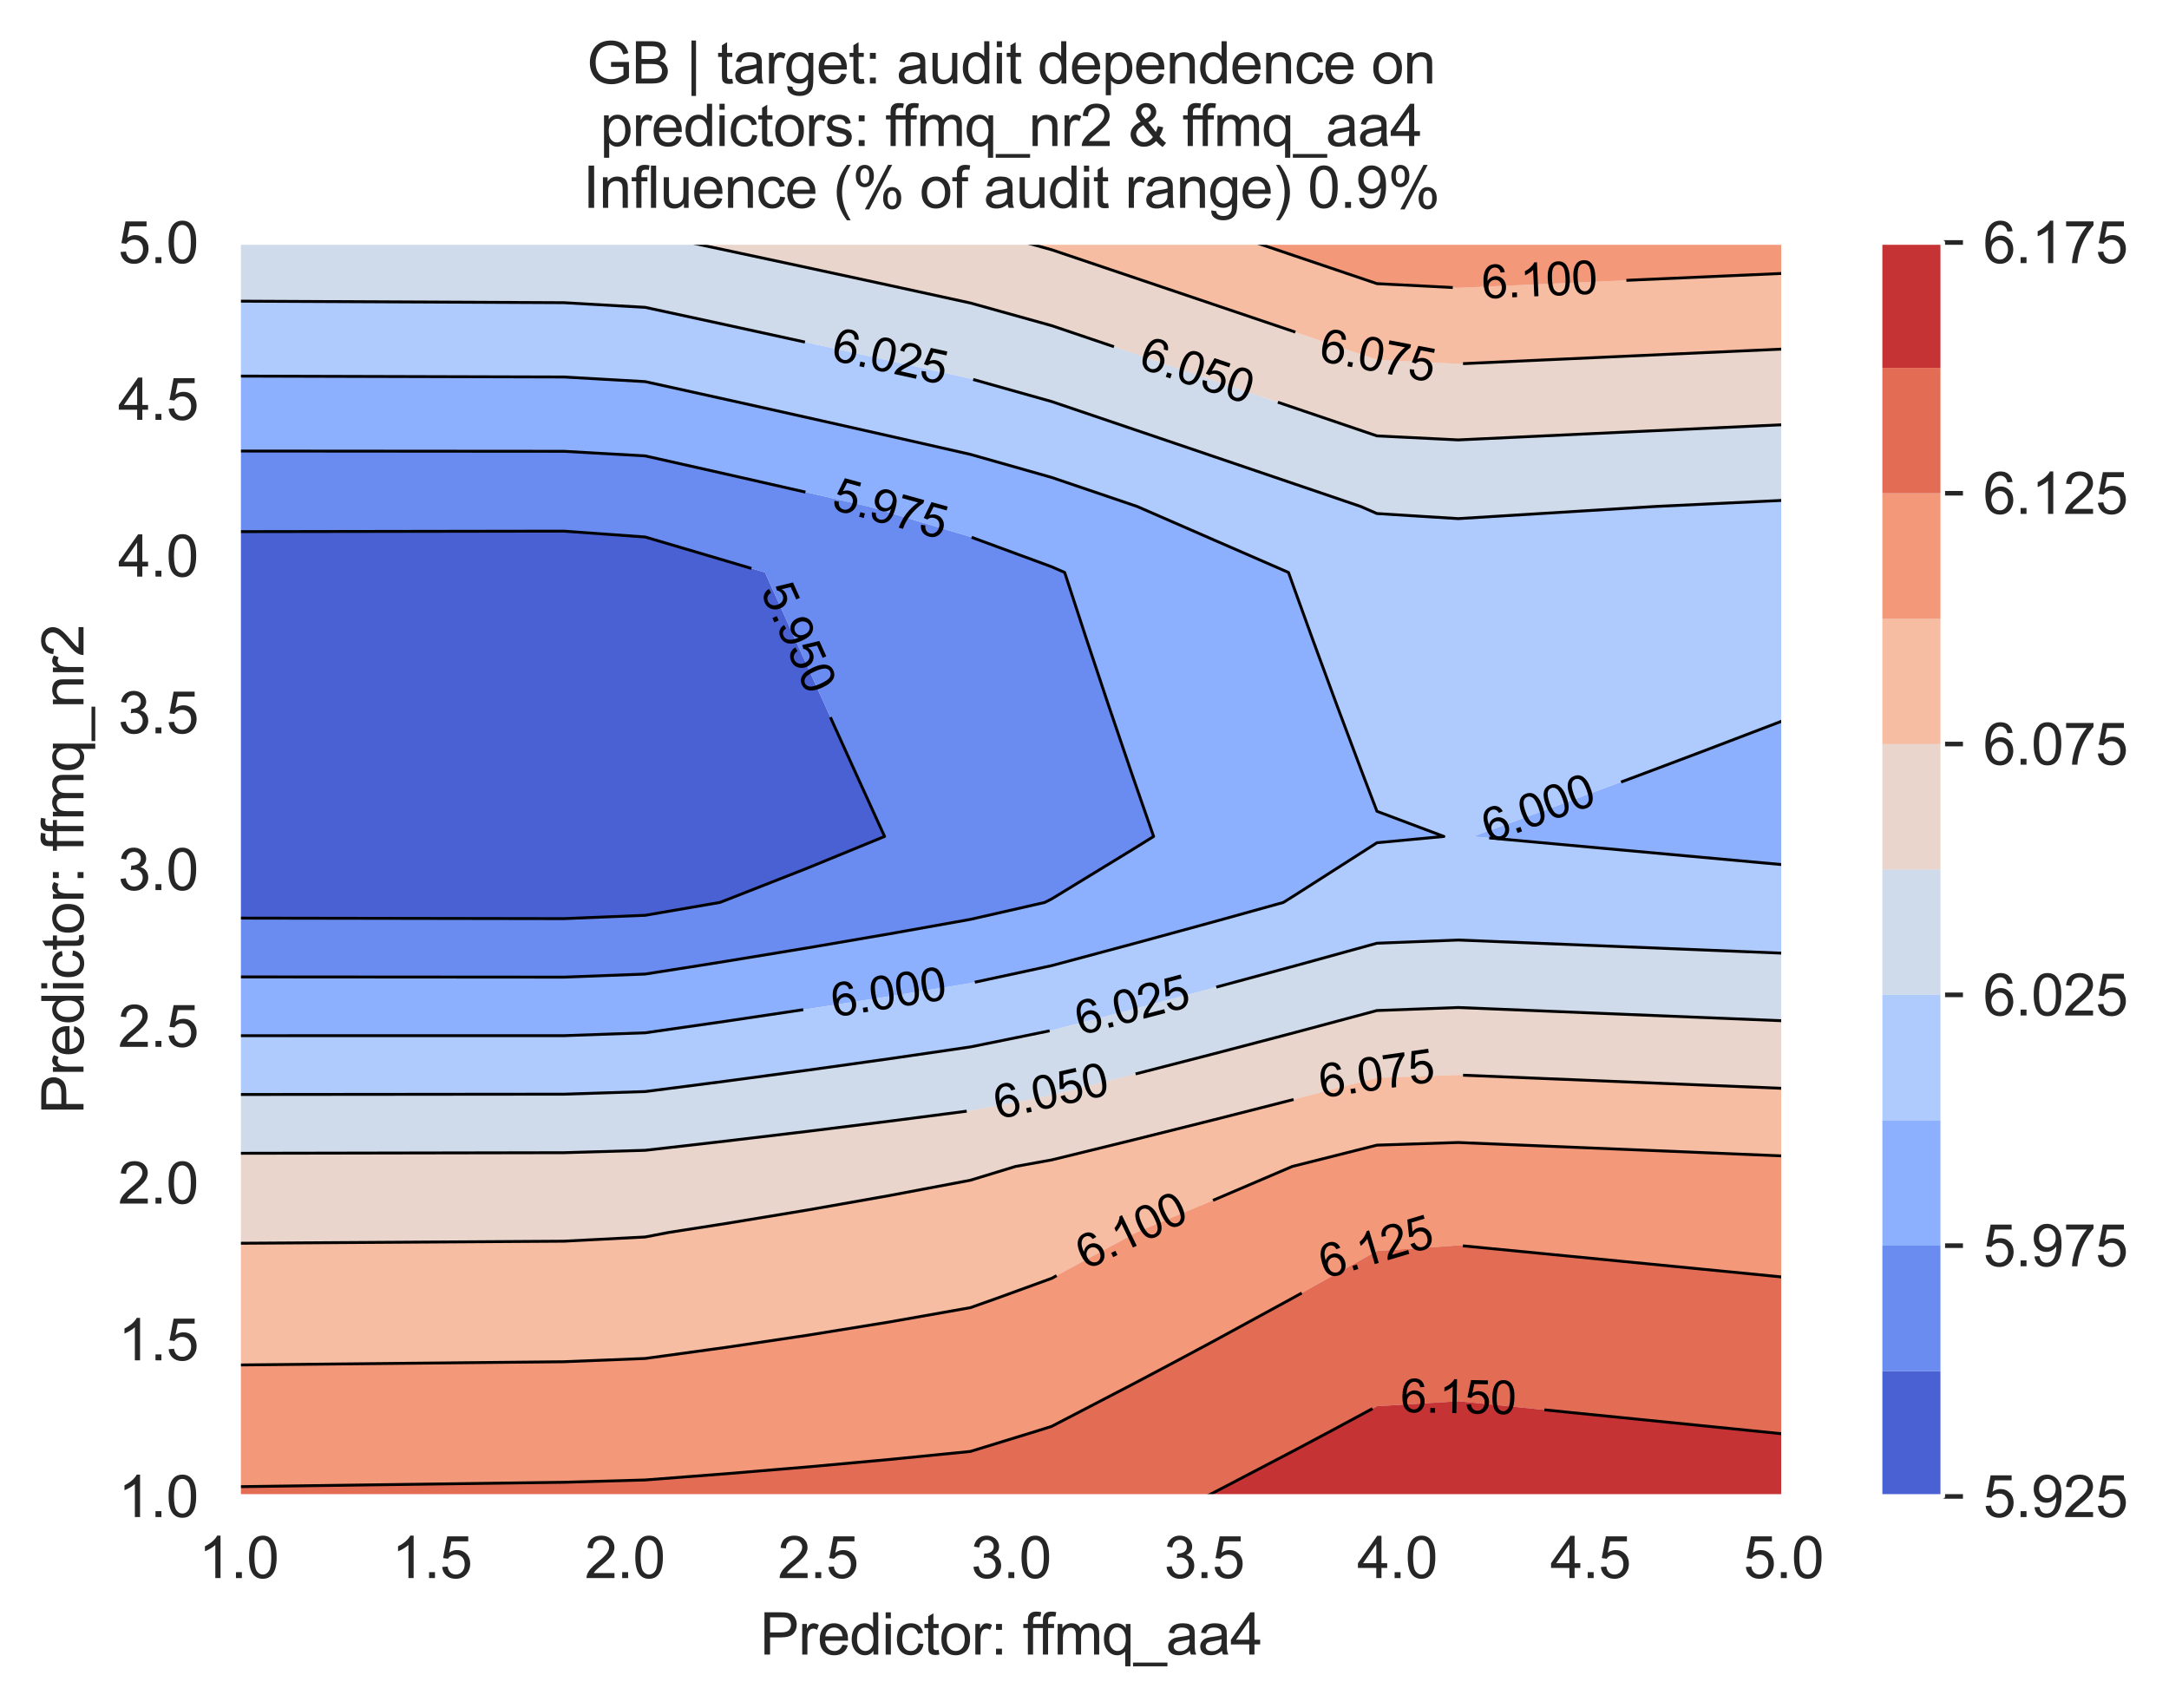 <?xml version="1.0" encoding="utf-8" standalone="no"?>
<!DOCTYPE svg PUBLIC "-//W3C//DTD SVG 1.1//EN"
  "http://www.w3.org/Graphics/SVG/1.1/DTD/svg11.dtd">
<svg xmlns:xlink="http://www.w3.org/1999/xlink" width="376.041pt" height="296.096pt" viewBox="0 0 376.041 296.096" xmlns="http://www.w3.org/2000/svg" version="1.1">
 <defs>
  <style type="text/css">*{stroke-linejoin: round; stroke-linecap: butt}</style>
 </defs>
 <g id="figure_1">
  <g id="patch_1">
   <path d="M 0 296.096 
L 376.041 296.096 
L 376.041 0 
L 0 0 
z
" style="fill: #ffffff"/>
  </g>
  <g id="axes_1">
   <g id="patch_2">
    <path d="M 41.367 259.483 
L 309.207 259.483 
L 309.207 42.043 
L 41.367 42.043 
z
" style="fill: #eaeaf2"/>
   </g>
   <g id="matplotlib.axis_1">
    <g id="xtick_1">
     <g id="line2d_1">
      <path d="M 41.367 259.483 
L 41.367 42.043 
" clip-path="url(#p8b79b72ea0)" style="fill: none; stroke: #ffffff; stroke-width: 0.8; stroke-linecap: round"/>
     </g>
     <g id="text_1">
      <!-- 1.0 -->
      <g style="fill: #262626" transform="translate(34.417 273.641)scale(0.1 -0.1)">
       <defs>
        <path id="ArialMT-31" d="M 2384 0 
L 1822 0 
L 1822 3584 
Q 1619 3391 1289 3197 
Q 959 3003 697 2906 
L 697 3450 
Q 1169 3672 1522 3987 
Q 1875 4303 2022 4600 
L 2384 4600 
L 2384 0 
z
" transform="scale(0.016)"/>
        <path id="ArialMT-2e" d="M 581 0 
L 581 641 
L 1222 641 
L 1222 0 
L 581 0 
z
" transform="scale(0.016)"/>
        <path id="ArialMT-30" d="M 266 2259 
Q 266 3072 433 3567 
Q 600 4063 929 4331 
Q 1259 4600 1759 4600 
Q 2128 4600 2406 4451 
Q 2684 4303 2865 4023 
Q 3047 3744 3150 3342 
Q 3253 2941 3253 2259 
Q 3253 1453 3087 958 
Q 2922 463 2592 192 
Q 2263 -78 1759 -78 
Q 1097 -78 719 397 
Q 266 969 266 2259 
z
M 844 2259 
Q 844 1131 1108 757 
Q 1372 384 1759 384 
Q 2147 384 2411 759 
Q 2675 1134 2675 2259 
Q 2675 3391 2411 3762 
Q 2147 4134 1753 4134 
Q 1366 4134 1134 3806 
Q 844 3388 844 2259 
z
" transform="scale(0.016)"/>
       </defs>
       <use xlink:href="#ArialMT-31"/>
       <use xlink:href="#ArialMT-2e" x="55.615"/>
       <use xlink:href="#ArialMT-30" x="83.398"/>
      </g>
     </g>
    </g>
    <g id="xtick_2">
     <g id="line2d_2">
      <path d="M 74.847 259.483 
L 74.847 42.043 
" clip-path="url(#p8b79b72ea0)" style="fill: none; stroke: #ffffff; stroke-width: 0.8; stroke-linecap: round"/>
     </g>
     <g id="text_2">
      <!-- 1.5 -->
      <g style="fill: #262626" transform="translate(67.897 273.641)scale(0.1 -0.1)">
       <defs>
        <path id="ArialMT-35" d="M 266 1200 
L 856 1250 
Q 922 819 1161 601 
Q 1400 384 1738 384 
Q 2144 384 2425 690 
Q 2706 997 2706 1503 
Q 2706 1984 2436 2262 
Q 2166 2541 1728 2541 
Q 1456 2541 1237 2417 
Q 1019 2294 894 2097 
L 366 2166 
L 809 4519 
L 3088 4519 
L 3088 3981 
L 1259 3981 
L 1013 2750 
Q 1425 3038 1878 3038 
Q 2478 3038 2890 2622 
Q 3303 2206 3303 1553 
Q 3303 931 2941 478 
Q 2500 -78 1738 -78 
Q 1113 -78 717 272 
Q 322 622 266 1200 
z
" transform="scale(0.016)"/>
       </defs>
       <use xlink:href="#ArialMT-31"/>
       <use xlink:href="#ArialMT-2e" x="55.615"/>
       <use xlink:href="#ArialMT-35" x="83.398"/>
      </g>
     </g>
    </g>
    <g id="xtick_3">
     <g id="line2d_3">
      <path d="M 108.327 259.483 
L 108.327 42.043 
" clip-path="url(#p8b79b72ea0)" style="fill: none; stroke: #ffffff; stroke-width: 0.8; stroke-linecap: round"/>
     </g>
     <g id="text_3">
      <!-- 2.0 -->
      <g style="fill: #262626" transform="translate(101.377 273.641)scale(0.1 -0.1)">
       <defs>
        <path id="ArialMT-32" d="M 3222 541 
L 3222 0 
L 194 0 
Q 188 203 259 391 
Q 375 700 629 1000 
Q 884 1300 1366 1694 
Q 2113 2306 2375 2664 
Q 2638 3022 2638 3341 
Q 2638 3675 2398 3904 
Q 2159 4134 1775 4134 
Q 1369 4134 1125 3890 
Q 881 3647 878 3216 
L 300 3275 
Q 359 3922 746 4261 
Q 1134 4600 1788 4600 
Q 2447 4600 2831 4234 
Q 3216 3869 3216 3328 
Q 3216 3053 3103 2787 
Q 2991 2522 2730 2228 
Q 2469 1934 1863 1422 
Q 1356 997 1212 845 
Q 1069 694 975 541 
L 3222 541 
z
" transform="scale(0.016)"/>
       </defs>
       <use xlink:href="#ArialMT-32"/>
       <use xlink:href="#ArialMT-2e" x="55.615"/>
       <use xlink:href="#ArialMT-30" x="83.398"/>
      </g>
     </g>
    </g>
    <g id="xtick_4">
     <g id="line2d_4">
      <path d="M 141.807 259.483 
L 141.807 42.043 
" clip-path="url(#p8b79b72ea0)" style="fill: none; stroke: #ffffff; stroke-width: 0.8; stroke-linecap: round"/>
     </g>
     <g id="text_4">
      <!-- 2.5 -->
      <g style="fill: #262626" transform="translate(134.857 273.641)scale(0.1 -0.1)">
       <use xlink:href="#ArialMT-32"/>
       <use xlink:href="#ArialMT-2e" x="55.615"/>
       <use xlink:href="#ArialMT-35" x="83.398"/>
      </g>
     </g>
    </g>
    <g id="xtick_5">
     <g id="line2d_5">
      <path d="M 175.287 259.483 
L 175.287 42.043 
" clip-path="url(#p8b79b72ea0)" style="fill: none; stroke: #ffffff; stroke-width: 0.8; stroke-linecap: round"/>
     </g>
     <g id="text_5">
      <!-- 3.0 -->
      <g style="fill: #262626" transform="translate(168.337 273.641)scale(0.1 -0.1)">
       <defs>
        <path id="ArialMT-33" d="M 269 1209 
L 831 1284 
Q 928 806 1161 595 
Q 1394 384 1728 384 
Q 2125 384 2398 659 
Q 2672 934 2672 1341 
Q 2672 1728 2419 1979 
Q 2166 2231 1775 2231 
Q 1616 2231 1378 2169 
L 1441 2663 
Q 1497 2656 1531 2656 
Q 1891 2656 2178 2843 
Q 2466 3031 2466 3422 
Q 2466 3731 2256 3934 
Q 2047 4138 1716 4138 
Q 1388 4138 1169 3931 
Q 950 3725 888 3313 
L 325 3413 
Q 428 3978 793 4289 
Q 1159 4600 1703 4600 
Q 2078 4600 2393 4439 
Q 2709 4278 2876 4000 
Q 3044 3722 3044 3409 
Q 3044 3113 2884 2869 
Q 2725 2625 2413 2481 
Q 2819 2388 3044 2092 
Q 3269 1797 3269 1353 
Q 3269 753 2831 336 
Q 2394 -81 1725 -81 
Q 1122 -81 723 278 
Q 325 638 269 1209 
z
" transform="scale(0.016)"/>
       </defs>
       <use xlink:href="#ArialMT-33"/>
       <use xlink:href="#ArialMT-2e" x="55.615"/>
       <use xlink:href="#ArialMT-30" x="83.398"/>
      </g>
     </g>
    </g>
    <g id="xtick_6">
     <g id="line2d_6">
      <path d="M 208.767 259.483 
L 208.767 42.043 
" clip-path="url(#p8b79b72ea0)" style="fill: none; stroke: #ffffff; stroke-width: 0.8; stroke-linecap: round"/>
     </g>
     <g id="text_6">
      <!-- 3.5 -->
      <g style="fill: #262626" transform="translate(201.817 273.641)scale(0.1 -0.1)">
       <use xlink:href="#ArialMT-33"/>
       <use xlink:href="#ArialMT-2e" x="55.615"/>
       <use xlink:href="#ArialMT-35" x="83.398"/>
      </g>
     </g>
    </g>
    <g id="xtick_7">
     <g id="line2d_7">
      <path d="M 242.247 259.483 
L 242.247 42.043 
" clip-path="url(#p8b79b72ea0)" style="fill: none; stroke: #ffffff; stroke-width: 0.8; stroke-linecap: round"/>
     </g>
     <g id="text_7">
      <!-- 4.0 -->
      <g style="fill: #262626" transform="translate(235.297 273.641)scale(0.1 -0.1)">
       <defs>
        <path id="ArialMT-34" d="M 2069 0 
L 2069 1097 
L 81 1097 
L 81 1613 
L 2172 4581 
L 2631 4581 
L 2631 1613 
L 3250 1613 
L 3250 1097 
L 2631 1097 
L 2631 0 
L 2069 0 
z
M 2069 1613 
L 2069 3678 
L 634 1613 
L 2069 1613 
z
" transform="scale(0.016)"/>
       </defs>
       <use xlink:href="#ArialMT-34"/>
       <use xlink:href="#ArialMT-2e" x="55.615"/>
       <use xlink:href="#ArialMT-30" x="83.398"/>
      </g>
     </g>
    </g>
    <g id="xtick_8">
     <g id="line2d_8">
      <path d="M 275.727 259.483 
L 275.727 42.043 
" clip-path="url(#p8b79b72ea0)" style="fill: none; stroke: #ffffff; stroke-width: 0.8; stroke-linecap: round"/>
     </g>
     <g id="text_8">
      <!-- 4.5 -->
      <g style="fill: #262626" transform="translate(268.777 273.641)scale(0.1 -0.1)">
       <use xlink:href="#ArialMT-34"/>
       <use xlink:href="#ArialMT-2e" x="55.615"/>
       <use xlink:href="#ArialMT-35" x="83.398"/>
      </g>
     </g>
    </g>
    <g id="xtick_9">
     <g id="line2d_9">
      <path d="M 309.207 259.483 
L 309.207 42.043 
" clip-path="url(#p8b79b72ea0)" style="fill: none; stroke: #ffffff; stroke-width: 0.8; stroke-linecap: round"/>
     </g>
     <g id="text_9">
      <!-- 5.0 -->
      <g style="fill: #262626" transform="translate(302.257 273.641)scale(0.1 -0.1)">
       <use xlink:href="#ArialMT-35"/>
       <use xlink:href="#ArialMT-2e" x="55.615"/>
       <use xlink:href="#ArialMT-30" x="83.398"/>
      </g>
     </g>
    </g>
    <g id="text_10">
     <!-- Predictor: ffmq_aa4 -->
     <g style="fill: #262626" transform="translate(131.745 286.908)scale(0.1 -0.1)">
      <defs>
       <path id="ArialMT-50" d="M 494 0 
L 494 4581 
L 2222 4581 
Q 2678 4581 2919 4538 
Q 3256 4481 3484 4323 
Q 3713 4166 3852 3881 
Q 3991 3597 3991 3256 
Q 3991 2672 3619 2267 
Q 3247 1863 2275 1863 
L 1100 1863 
L 1100 0 
L 494 0 
z
M 1100 2403 
L 2284 2403 
Q 2872 2403 3119 2622 
Q 3366 2841 3366 3238 
Q 3366 3525 3220 3729 
Q 3075 3934 2838 4000 
Q 2684 4041 2272 4041 
L 1100 4041 
L 1100 2403 
z
" transform="scale(0.016)"/>
       <path id="ArialMT-72" d="M 416 0 
L 416 3319 
L 922 3319 
L 922 2816 
Q 1116 3169 1280 3281 
Q 1444 3394 1641 3394 
Q 1925 3394 2219 3213 
L 2025 2691 
Q 1819 2813 1613 2813 
Q 1428 2813 1281 2702 
Q 1134 2591 1072 2394 
Q 978 2094 978 1738 
L 978 0 
L 416 0 
z
" transform="scale(0.016)"/>
       <path id="ArialMT-65" d="M 2694 1069 
L 3275 997 
Q 3138 488 2766 206 
Q 2394 -75 1816 -75 
Q 1088 -75 661 373 
Q 234 822 234 1631 
Q 234 2469 665 2931 
Q 1097 3394 1784 3394 
Q 2450 3394 2872 2941 
Q 3294 2488 3294 1666 
Q 3294 1616 3291 1516 
L 816 1516 
Q 847 969 1125 678 
Q 1403 388 1819 388 
Q 2128 388 2347 550 
Q 2566 713 2694 1069 
z
M 847 1978 
L 2700 1978 
Q 2663 2397 2488 2606 
Q 2219 2931 1791 2931 
Q 1403 2931 1139 2672 
Q 875 2413 847 1978 
z
" transform="scale(0.016)"/>
       <path id="ArialMT-64" d="M 2575 0 
L 2575 419 
Q 2259 -75 1647 -75 
Q 1250 -75 917 144 
Q 584 363 401 755 
Q 219 1147 219 1656 
Q 219 2153 384 2558 
Q 550 2963 881 3178 
Q 1213 3394 1622 3394 
Q 1922 3394 2156 3267 
Q 2391 3141 2538 2938 
L 2538 4581 
L 3097 4581 
L 3097 0 
L 2575 0 
z
M 797 1656 
Q 797 1019 1065 703 
Q 1334 388 1700 388 
Q 2069 388 2326 689 
Q 2584 991 2584 1609 
Q 2584 2291 2321 2609 
Q 2059 2928 1675 2928 
Q 1300 2928 1048 2622 
Q 797 2316 797 1656 
z
" transform="scale(0.016)"/>
       <path id="ArialMT-69" d="M 425 3934 
L 425 4581 
L 988 4581 
L 988 3934 
L 425 3934 
z
M 425 0 
L 425 3319 
L 988 3319 
L 988 0 
L 425 0 
z
" transform="scale(0.016)"/>
       <path id="ArialMT-63" d="M 2588 1216 
L 3141 1144 
Q 3050 572 2676 248 
Q 2303 -75 1759 -75 
Q 1078 -75 664 370 
Q 250 816 250 1647 
Q 250 2184 428 2587 
Q 606 2991 970 3192 
Q 1334 3394 1763 3394 
Q 2303 3394 2647 3120 
Q 2991 2847 3088 2344 
L 2541 2259 
Q 2463 2594 2264 2762 
Q 2066 2931 1784 2931 
Q 1359 2931 1093 2626 
Q 828 2322 828 1663 
Q 828 994 1084 691 
Q 1341 388 1753 388 
Q 2084 388 2306 591 
Q 2528 794 2588 1216 
z
" transform="scale(0.016)"/>
       <path id="ArialMT-74" d="M 1650 503 
L 1731 6 
Q 1494 -44 1306 -44 
Q 1000 -44 831 53 
Q 663 150 594 308 
Q 525 466 525 972 
L 525 2881 
L 113 2881 
L 113 3319 
L 525 3319 
L 525 4141 
L 1084 4478 
L 1084 3319 
L 1650 3319 
L 1650 2881 
L 1084 2881 
L 1084 941 
Q 1084 700 1114 631 
Q 1144 563 1211 522 
Q 1278 481 1403 481 
Q 1497 481 1650 503 
z
" transform="scale(0.016)"/>
       <path id="ArialMT-6f" d="M 213 1659 
Q 213 2581 725 3025 
Q 1153 3394 1769 3394 
Q 2453 3394 2887 2945 
Q 3322 2497 3322 1706 
Q 3322 1066 3130 698 
Q 2938 331 2570 128 
Q 2203 -75 1769 -75 
Q 1072 -75 642 372 
Q 213 819 213 1659 
z
M 791 1659 
Q 791 1022 1069 705 
Q 1347 388 1769 388 
Q 2188 388 2466 706 
Q 2744 1025 2744 1678 
Q 2744 2294 2464 2611 
Q 2184 2928 1769 2928 
Q 1347 2928 1069 2612 
Q 791 2297 791 1659 
z
" transform="scale(0.016)"/>
       <path id="ArialMT-3a" d="M 578 2678 
L 578 3319 
L 1219 3319 
L 1219 2678 
L 578 2678 
z
M 578 0 
L 578 641 
L 1219 641 
L 1219 0 
L 578 0 
z
" transform="scale(0.016)"/>
       <path id="ArialMT-20" transform="scale(0.016)"/>
       <path id="ArialMT-66" d="M 556 0 
L 556 2881 
L 59 2881 
L 59 3319 
L 556 3319 
L 556 3672 
Q 556 4006 616 4169 
Q 697 4388 901 4523 
Q 1106 4659 1475 4659 
Q 1713 4659 2000 4603 
L 1916 4113 
Q 1741 4144 1584 4144 
Q 1328 4144 1222 4034 
Q 1116 3925 1116 3625 
L 1116 3319 
L 1763 3319 
L 1763 2881 
L 1116 2881 
L 1116 0 
L 556 0 
z
" transform="scale(0.016)"/>
       <path id="ArialMT-6d" d="M 422 0 
L 422 3319 
L 925 3319 
L 925 2853 
Q 1081 3097 1340 3245 
Q 1600 3394 1931 3394 
Q 2300 3394 2536 3241 
Q 2772 3088 2869 2813 
Q 3263 3394 3894 3394 
Q 4388 3394 4653 3120 
Q 4919 2847 4919 2278 
L 4919 0 
L 4359 0 
L 4359 2091 
Q 4359 2428 4304 2576 
Q 4250 2725 4106 2815 
Q 3963 2906 3769 2906 
Q 3419 2906 3187 2673 
Q 2956 2441 2956 1928 
L 2956 0 
L 2394 0 
L 2394 2156 
Q 2394 2531 2256 2718 
Q 2119 2906 1806 2906 
Q 1569 2906 1367 2781 
Q 1166 2656 1075 2415 
Q 984 2175 984 1722 
L 984 0 
L 422 0 
z
" transform="scale(0.016)"/>
       <path id="ArialMT-71" d="M 2538 -1272 
L 2538 353 
Q 2406 169 2170 47 
Q 1934 -75 1669 -75 
Q 1078 -75 651 397 
Q 225 869 225 1691 
Q 225 2191 398 2587 
Q 572 2984 901 3189 
Q 1231 3394 1625 3394 
Q 2241 3394 2594 2875 
L 2594 3319 
L 3100 3319 
L 3100 -1272 
L 2538 -1272 
z
M 803 1669 
Q 803 1028 1072 708 
Q 1341 388 1716 388 
Q 2075 388 2334 692 
Q 2594 997 2594 1619 
Q 2594 2281 2320 2615 
Q 2047 2950 1678 2950 
Q 1313 2950 1058 2639 
Q 803 2328 803 1669 
z
" transform="scale(0.016)"/>
       <path id="ArialMT-5f" d="M -97 -1272 
L -97 -866 
L 3631 -866 
L 3631 -1272 
L -97 -1272 
z
" transform="scale(0.016)"/>
       <path id="ArialMT-61" d="M 2588 409 
Q 2275 144 1986 34 
Q 1697 -75 1366 -75 
Q 819 -75 525 192 
Q 231 459 231 875 
Q 231 1119 342 1320 
Q 453 1522 633 1644 
Q 813 1766 1038 1828 
Q 1203 1872 1538 1913 
Q 2219 1994 2541 2106 
Q 2544 2222 2544 2253 
Q 2544 2597 2384 2738 
Q 2169 2928 1744 2928 
Q 1347 2928 1158 2789 
Q 969 2650 878 2297 
L 328 2372 
Q 403 2725 575 2942 
Q 747 3159 1072 3276 
Q 1397 3394 1825 3394 
Q 2250 3394 2515 3294 
Q 2781 3194 2906 3042 
Q 3031 2891 3081 2659 
Q 3109 2516 3109 2141 
L 3109 1391 
Q 3109 606 3145 398 
Q 3181 191 3288 0 
L 2700 0 
Q 2613 175 2588 409 
z
M 2541 1666 
Q 2234 1541 1622 1453 
Q 1275 1403 1131 1340 
Q 988 1278 909 1158 
Q 831 1038 831 891 
Q 831 666 1001 516 
Q 1172 366 1500 366 
Q 1825 366 2078 508 
Q 2331 650 2450 897 
Q 2541 1088 2541 1459 
L 2541 1666 
z
" transform="scale(0.016)"/>
      </defs>
      <use xlink:href="#ArialMT-50"/>
      <use xlink:href="#ArialMT-72" x="66.699"/>
      <use xlink:href="#ArialMT-65" x="100"/>
      <use xlink:href="#ArialMT-64" x="155.615"/>
      <use xlink:href="#ArialMT-69" x="211.23"/>
      <use xlink:href="#ArialMT-63" x="233.447"/>
      <use xlink:href="#ArialMT-74" x="283.447"/>
      <use xlink:href="#ArialMT-6f" x="311.23"/>
      <use xlink:href="#ArialMT-72" x="366.846"/>
      <use xlink:href="#ArialMT-3a" x="400.146"/>
      <use xlink:href="#ArialMT-20" x="427.93"/>
      <use xlink:href="#ArialMT-66" x="455.713"/>
      <use xlink:href="#ArialMT-66" x="481.746"/>
      <use xlink:href="#ArialMT-6d" x="509.529"/>
      <use xlink:href="#ArialMT-71" x="592.83"/>
      <use xlink:href="#ArialMT-5f" x="648.445"/>
      <use xlink:href="#ArialMT-61" x="704.061"/>
      <use xlink:href="#ArialMT-61" x="759.676"/>
      <use xlink:href="#ArialMT-34" x="815.291"/>
     </g>
    </g>
   </g>
   <g id="matplotlib.axis_2">
    <g id="ytick_1">
     <g id="line2d_10">
      <path d="M 41.367 259.483 
L 309.207 259.483 
" clip-path="url(#p8b79b72ea0)" style="fill: none; stroke: #ffffff; stroke-width: 0.8; stroke-linecap: round"/>
     </g>
     <g id="text_11">
      <!-- 1.0 -->
      <g style="fill: #262626" transform="translate(20.467 263.062)scale(0.1 -0.1)">
       <use xlink:href="#ArialMT-31"/>
       <use xlink:href="#ArialMT-2e" x="55.615"/>
       <use xlink:href="#ArialMT-30" x="83.398"/>
      </g>
     </g>
    </g>
    <g id="ytick_2">
     <g id="line2d_11">
      <path d="M 41.367 232.303 
L 309.207 232.303 
" clip-path="url(#p8b79b72ea0)" style="fill: none; stroke: #ffffff; stroke-width: 0.8; stroke-linecap: round"/>
     </g>
     <g id="text_12">
      <!-- 1.5 -->
      <g style="fill: #262626" transform="translate(20.467 235.882)scale(0.1 -0.1)">
       <use xlink:href="#ArialMT-31"/>
       <use xlink:href="#ArialMT-2e" x="55.615"/>
       <use xlink:href="#ArialMT-35" x="83.398"/>
      </g>
     </g>
    </g>
    <g id="ytick_3">
     <g id="line2d_12">
      <path d="M 41.367 205.123 
L 309.207 205.123 
" clip-path="url(#p8b79b72ea0)" style="fill: none; stroke: #ffffff; stroke-width: 0.8; stroke-linecap: round"/>
     </g>
     <g id="text_13">
      <!-- 2.0 -->
      <g style="fill: #262626" transform="translate(20.467 208.702)scale(0.1 -0.1)">
       <use xlink:href="#ArialMT-32"/>
       <use xlink:href="#ArialMT-2e" x="55.615"/>
       <use xlink:href="#ArialMT-30" x="83.398"/>
      </g>
     </g>
    </g>
    <g id="ytick_4">
     <g id="line2d_13">
      <path d="M 41.367 177.943 
L 309.207 177.943 
" clip-path="url(#p8b79b72ea0)" style="fill: none; stroke: #ffffff; stroke-width: 0.8; stroke-linecap: round"/>
     </g>
     <g id="text_14">
      <!-- 2.5 -->
      <g style="fill: #262626" transform="translate(20.467 181.522)scale(0.1 -0.1)">
       <use xlink:href="#ArialMT-32"/>
       <use xlink:href="#ArialMT-2e" x="55.615"/>
       <use xlink:href="#ArialMT-35" x="83.398"/>
      </g>
     </g>
    </g>
    <g id="ytick_5">
     <g id="line2d_14">
      <path d="M 41.367 150.763 
L 309.207 150.763 
" clip-path="url(#p8b79b72ea0)" style="fill: none; stroke: #ffffff; stroke-width: 0.8; stroke-linecap: round"/>
     </g>
     <g id="text_15">
      <!-- 3.0 -->
      <g style="fill: #262626" transform="translate(20.467 154.342)scale(0.1 -0.1)">
       <use xlink:href="#ArialMT-33"/>
       <use xlink:href="#ArialMT-2e" x="55.615"/>
       <use xlink:href="#ArialMT-30" x="83.398"/>
      </g>
     </g>
    </g>
    <g id="ytick_6">
     <g id="line2d_15">
      <path d="M 41.367 123.583 
L 309.207 123.583 
" clip-path="url(#p8b79b72ea0)" style="fill: none; stroke: #ffffff; stroke-width: 0.8; stroke-linecap: round"/>
     </g>
     <g id="text_16">
      <!-- 3.5 -->
      <g style="fill: #262626" transform="translate(20.467 127.162)scale(0.1 -0.1)">
       <use xlink:href="#ArialMT-33"/>
       <use xlink:href="#ArialMT-2e" x="55.615"/>
       <use xlink:href="#ArialMT-35" x="83.398"/>
      </g>
     </g>
    </g>
    <g id="ytick_7">
     <g id="line2d_16">
      <path d="M 41.367 96.403 
L 309.207 96.403 
" clip-path="url(#p8b79b72ea0)" style="fill: none; stroke: #ffffff; stroke-width: 0.8; stroke-linecap: round"/>
     </g>
     <g id="text_17">
      <!-- 4.0 -->
      <g style="fill: #262626" transform="translate(20.467 99.982)scale(0.1 -0.1)">
       <use xlink:href="#ArialMT-34"/>
       <use xlink:href="#ArialMT-2e" x="55.615"/>
       <use xlink:href="#ArialMT-30" x="83.398"/>
      </g>
     </g>
    </g>
    <g id="ytick_8">
     <g id="line2d_17">
      <path d="M 41.367 69.223 
L 309.207 69.223 
" clip-path="url(#p8b79b72ea0)" style="fill: none; stroke: #ffffff; stroke-width: 0.8; stroke-linecap: round"/>
     </g>
     <g id="text_18">
      <!-- 4.5 -->
      <g style="fill: #262626" transform="translate(20.467 72.802)scale(0.1 -0.1)">
       <use xlink:href="#ArialMT-34"/>
       <use xlink:href="#ArialMT-2e" x="55.615"/>
       <use xlink:href="#ArialMT-35" x="83.398"/>
      </g>
     </g>
    </g>
    <g id="ytick_9">
     <g id="line2d_18">
      <path d="M 41.367 42.043 
L 309.207 42.043 
" clip-path="url(#p8b79b72ea0)" style="fill: none; stroke: #ffffff; stroke-width: 0.8; stroke-linecap: round"/>
     </g>
     <g id="text_19">
      <!-- 5.0 -->
      <g style="fill: #262626" transform="translate(20.467 45.622)scale(0.1 -0.1)">
       <use xlink:href="#ArialMT-35"/>
       <use xlink:href="#ArialMT-2e" x="55.615"/>
       <use xlink:href="#ArialMT-30" x="83.398"/>
      </g>
     </g>
    </g>
    <g id="text_20">
     <!-- Predictor: ffmq_nr2 -->
     <g style="fill: #262626" transform="translate(14.48 193.19)rotate(-90)scale(0.1 -0.1)">
      <defs>
       <path id="ArialMT-6e" d="M 422 0 
L 422 3319 
L 928 3319 
L 928 2847 
Q 1294 3394 1984 3394 
Q 2284 3394 2536 3286 
Q 2788 3178 2913 3003 
Q 3038 2828 3088 2588 
Q 3119 2431 3119 2041 
L 3119 0 
L 2556 0 
L 2556 2019 
Q 2556 2363 2490 2533 
Q 2425 2703 2258 2804 
Q 2091 2906 1866 2906 
Q 1506 2906 1245 2678 
Q 984 2450 984 1813 
L 984 0 
L 422 0 
z
" transform="scale(0.016)"/>
      </defs>
      <use xlink:href="#ArialMT-50"/>
      <use xlink:href="#ArialMT-72" x="66.699"/>
      <use xlink:href="#ArialMT-65" x="100"/>
      <use xlink:href="#ArialMT-64" x="155.615"/>
      <use xlink:href="#ArialMT-69" x="211.23"/>
      <use xlink:href="#ArialMT-63" x="233.447"/>
      <use xlink:href="#ArialMT-74" x="283.447"/>
      <use xlink:href="#ArialMT-6f" x="311.23"/>
      <use xlink:href="#ArialMT-72" x="366.846"/>
      <use xlink:href="#ArialMT-3a" x="400.146"/>
      <use xlink:href="#ArialMT-20" x="427.93"/>
      <use xlink:href="#ArialMT-66" x="455.713"/>
      <use xlink:href="#ArialMT-66" x="481.746"/>
      <use xlink:href="#ArialMT-6d" x="509.529"/>
      <use xlink:href="#ArialMT-71" x="592.83"/>
      <use xlink:href="#ArialMT-5f" x="648.445"/>
      <use xlink:href="#ArialMT-6e" x="704.061"/>
      <use xlink:href="#ArialMT-72" x="759.676"/>
      <use xlink:href="#ArialMT-32" x="792.977"/>
     </g>
    </g>
   </g>
   <g id="PathCollection_1">
    <path d="M 55.464 159.225 
L 69.561 159.247 
L 83.658 159.27 
L 97.755 159.292 
L 111.851 158.715 
L 124.796 156.485 
L 125.948 156.044 
L 140.045 150.507 
L 153.358 145.041 
L 148.148 133.597 
L 142.956 122.153 
L 140.045 115.72 
L 137.781 110.708 
L 132.623 99.264 
L 125.948 97.28 
L 111.851 93.117 
L 97.755 92.099 
L 83.658 92.12 
L 69.561 92.142 
L 55.464 92.164 
L 41.367 92.186 
L 41.367 99.264 
L 41.367 110.708 
L 41.367 122.153 
L 41.367 133.597 
L 41.367 145.041 
L 41.367 156.485 
L 41.367 159.203 
z
" clip-path="url(#p8b79b72ea0)" style="fill: #4961d2"/>
   </g>
   <g id="PathCollection_2">
    <path d="M 55.464 169.408 
L 69.561 169.418 
L 83.658 169.428 
L 97.755 169.439 
L 111.851 168.903 
L 118.082 167.929 
L 125.948 166.675 
L 140.045 164.356 
L 154.142 161.94 
L 168.239 159.421 
L 181.13 156.485 
L 182.336 155.87 
L 196.432 147.261 
L 200.002 145.041 
L 196.432 134.769 
L 196.029 133.597 
L 192.137 122.153 
L 188.323 110.708 
L 184.583 99.264 
L 182.336 98.283 
L 168.239 93.093 
L 154.142 88.893 
L 150.521 87.82 
L 140.045 85.422 
L 125.948 82.221 
L 111.851 79.051 
L 97.755 78.255 
L 83.658 78.244 
L 69.561 78.233 
L 55.464 78.222 
L 41.367 78.211 
L 41.367 87.82 
L 41.367 92.186 
L 55.464 92.164 
L 69.561 92.142 
L 83.658 92.12 
L 97.755 92.099 
L 111.851 93.117 
L 125.948 97.28 
L 132.623 99.264 
L 137.781 110.708 
L 140.045 115.72 
L 142.956 122.153 
L 148.148 133.597 
L 153.358 145.041 
L 140.045 150.507 
L 125.948 156.044 
L 124.796 156.485 
L 111.851 158.715 
L 97.755 159.292 
L 83.658 159.27 
L 69.561 159.247 
L 55.464 159.225 
L 41.367 159.203 
L 41.367 167.929 
L 41.367 169.398 
z
" clip-path="url(#p8b79b72ea0)" style="fill: #6a8bef"/>
   </g>
   <g id="PathCollection_3">
    <path d="M 55.464 179.591 
L 69.561 179.589 
L 83.658 179.587 
L 97.755 179.586 
L 103.815 179.374 
L 111.851 179.091 
L 125.948 177.068 
L 140.045 174.962 
L 154.142 172.768 
L 168.239 170.48 
L 180.084 167.929 
L 182.336 167.437 
L 196.432 163.66 
L 210.529 159.811 
L 222.495 156.485 
L 224.626 155.146 
L 238.723 146.134 
L 250.328 145.041 
L 238.723 140.679 
L 236.02 133.597 
L 231.725 122.153 
L 227.515 110.708 
L 224.626 102.722 
L 223.388 99.264 
L 210.529 93.661 
L 197.142 87.82 
L 196.432 87.579 
L 182.336 82.792 
L 168.239 78.79 
L 157.612 76.376 
L 154.142 75.591 
L 140.045 72.422 
L 125.948 69.282 
L 111.851 66.173 
L 97.755 65.371 
L 83.658 65.332 
L 69.561 65.293 
L 55.464 65.254 
L 41.367 65.215 
L 41.367 76.376 
L 41.367 78.211 
L 55.464 78.222 
L 69.561 78.233 
L 83.658 78.244 
L 97.755 78.255 
L 111.851 79.051 
L 125.948 82.221 
L 140.045 85.422 
L 150.521 87.82 
L 154.142 88.893 
L 168.239 93.093 
L 182.336 98.283 
L 184.583 99.264 
L 188.323 110.708 
L 192.137 122.153 
L 196.029 133.597 
L 196.432 134.769 
L 200.002 145.041 
L 196.432 147.261 
L 182.336 155.87 
L 181.13 156.485 
L 168.239 159.421 
L 154.142 161.94 
L 140.045 164.356 
L 125.948 166.675 
L 118.082 167.929 
L 111.851 168.903 
L 97.755 169.439 
L 83.658 169.428 
L 69.561 169.418 
L 55.464 169.408 
L 41.367 169.398 
L 41.367 179.374 
L 41.367 179.592 
z
" clip-path="url(#p8b79b72ea0)" style="fill: #8db0fe"/>
    <path d="M 266.917 146.093 
L 281.014 147.379 
L 295.11 148.664 
L 309.207 149.948 
L 309.207 145.041 
L 309.207 133.597 
L 309.207 124.938 
L 295.11 130.318 
L 286.412 133.597 
L 281.014 135.616 
L 266.917 140.835 
L 255.398 145.041 
z
" clip-path="url(#p8b79b72ea0)" style="fill: #8db0fe"/>
   </g>
   <g id="PathCollection_4">
    <path d="M 55.464 189.773 
L 69.561 189.76 
L 83.658 189.746 
L 97.755 189.733 
L 111.851 189.279 
L 125.948 187.461 
L 140.045 185.567 
L 154.142 183.595 
L 168.239 181.539 
L 178.91 179.374 
L 182.336 178.668 
L 196.432 174.998 
L 210.529 171.258 
L 222.85 167.929 
L 224.626 167.445 
L 238.723 163.557 
L 252.82 163.002 
L 266.917 163.573 
L 281.014 164.145 
L 295.11 164.717 
L 309.207 165.29 
L 309.207 156.485 
L 309.207 149.948 
L 295.11 148.664 
L 281.014 147.379 
L 266.917 146.093 
L 255.398 145.041 
L 266.917 140.835 
L 281.014 135.616 
L 286.412 133.597 
L 295.11 130.318 
L 309.207 124.938 
L 309.207 122.153 
L 309.207 110.708 
L 309.207 99.264 
L 309.207 87.82 
L 309.207 86.759 
L 295.11 87.434 
L 287.071 87.82 
L 281.014 88.193 
L 266.917 89.061 
L 252.82 89.931 
L 238.723 89.05 
L 235.901 87.82 
L 224.626 83.983 
L 210.529 79.193 
L 202.231 76.376 
L 196.432 74.409 
L 182.336 69.632 
L 168.239 65.666 
L 164.95 64.932 
L 154.142 62.529 
L 140.045 59.422 
L 125.948 56.344 
L 112.747 53.487 
L 111.851 53.294 
L 97.755 52.487 
L 83.658 52.42 
L 69.561 52.353 
L 55.464 52.286 
L 41.367 52.219 
L 41.367 53.487 
L 41.367 64.932 
L 41.367 65.215 
L 55.464 65.254 
L 69.561 65.293 
L 83.658 65.332 
L 97.755 65.371 
L 111.851 66.173 
L 125.948 69.282 
L 140.045 72.422 
L 154.142 75.591 
L 157.612 76.376 
L 168.239 78.79 
L 182.336 82.792 
L 196.432 87.579 
L 197.142 87.82 
L 210.529 93.661 
L 223.388 99.264 
L 224.626 102.722 
L 227.515 110.708 
L 231.725 122.153 
L 236.02 133.597 
L 238.723 140.679 
L 250.328 145.041 
L 238.723 146.134 
L 224.626 155.146 
L 222.495 156.485 
L 210.529 159.811 
L 196.432 163.66 
L 182.336 167.437 
L 180.084 167.929 
L 168.239 170.48 
L 154.142 172.768 
L 140.045 174.962 
L 125.948 177.068 
L 111.851 179.091 
L 103.815 179.374 
L 97.755 179.586 
L 83.658 179.587 
L 69.561 179.589 
L 55.464 179.591 
L 41.367 179.592 
L 41.367 189.787 
z
" clip-path="url(#p8b79b72ea0)" style="fill: #afcafc"/>
   </g>
   <g id="PathCollection_5">
    <path d="M 55.464 199.956 
L 69.561 199.93 
L 83.658 199.905 
L 97.755 199.88 
L 111.851 199.467 
L 125.948 197.853 
L 140.045 196.173 
L 154.142 194.422 
L 168.239 192.597 
L 177.582 190.818 
L 182.336 189.899 
L 196.432 186.336 
L 210.529 182.705 
L 223.226 179.374 
L 224.626 179.003 
L 238.723 175.229 
L 252.82 174.705 
L 266.917 175.28 
L 281.014 175.856 
L 295.11 176.432 
L 309.207 177.008 
L 309.207 167.929 
L 309.207 165.29 
L 295.11 164.717 
L 281.014 164.145 
L 266.917 163.573 
L 252.82 163.002 
L 238.723 163.557 
L 224.626 167.445 
L 222.85 167.929 
L 210.529 171.258 
L 196.432 174.998 
L 182.336 178.668 
L 178.91 179.374 
L 168.239 181.539 
L 154.142 183.595 
L 140.045 185.567 
L 125.948 187.461 
L 111.851 189.279 
L 97.755 189.733 
L 83.658 189.746 
L 69.561 189.76 
L 55.464 189.773 
L 41.367 189.787 
L 41.367 190.818 
L 41.367 199.981 
z
" clip-path="url(#p8b79b72ea0)" style="fill: #cfdaea"/>
    <path d="M 238.723 89.05 
L 252.82 89.931 
L 266.917 89.061 
L 281.014 88.193 
L 287.071 87.82 
L 295.11 87.434 
L 309.207 86.759 
L 309.207 76.376 
L 309.207 73.641 
L 295.11 74.299 
L 281.014 74.958 
L 266.917 75.619 
L 252.82 76.282 
L 238.723 75.582 
L 224.626 70.794 
L 210.529 66.013 
L 207.338 64.932 
L 196.432 61.239 
L 182.336 56.471 
L 171.638 53.487 
L 168.239 52.542 
L 154.142 49.467 
L 140.045 46.422 
L 125.948 43.405 
L 119.542 42.043 
L 111.851 42.043 
L 97.755 42.043 
L 83.658 42.043 
L 69.561 42.043 
L 55.464 42.043 
L 41.367 42.043 
L 41.367 52.219 
L 55.464 52.286 
L 69.561 52.353 
L 83.658 52.42 
L 97.755 52.487 
L 111.851 53.294 
L 112.747 53.487 
L 125.948 56.344 
L 140.045 59.422 
L 154.142 62.529 
L 164.95 64.932 
L 168.239 65.666 
L 182.336 69.632 
L 196.432 74.409 
L 202.231 76.376 
L 210.529 79.193 
L 224.626 83.983 
L 235.901 87.82 
z
" clip-path="url(#p8b79b72ea0)" style="fill: #cfdaea"/>
   </g>
   <g id="PathCollection_6">
    <path d="M 55.464 215.493 
L 69.561 215.403 
L 83.658 215.314 
L 97.755 215.225 
L 111.851 214.495 
L 115.957 213.706 
L 125.948 212.142 
L 140.045 209.811 
L 154.142 207.321 
L 168.239 204.654 
L 176.069 202.262 
L 182.336 201.129 
L 196.432 197.674 
L 210.529 194.151 
L 223.626 190.818 
L 224.626 190.561 
L 238.723 186.9 
L 252.82 186.407 
L 266.917 186.987 
L 281.014 187.566 
L 295.11 188.146 
L 309.207 188.726 
L 309.207 179.374 
L 309.207 177.008 
L 295.11 176.432 
L 281.014 175.856 
L 266.917 175.28 
L 252.82 174.705 
L 238.723 175.229 
L 224.626 179.003 
L 223.226 179.374 
L 210.529 182.705 
L 196.432 186.336 
L 182.336 189.899 
L 177.582 190.818 
L 168.239 192.597 
L 154.142 194.422 
L 140.045 196.173 
L 125.948 197.853 
L 111.851 199.467 
L 97.755 199.88 
L 83.658 199.905 
L 69.561 199.93 
L 55.464 199.956 
L 41.367 199.981 
L 41.367 202.262 
L 41.367 213.706 
L 41.367 215.583 
z
" clip-path="url(#p8b79b72ea0)" style="fill: #e9d5cb"/>
    <path d="M 210.529 66.013 
L 224.626 70.794 
L 238.723 75.582 
L 252.82 76.282 
L 266.917 75.619 
L 281.014 74.958 
L 295.11 74.299 
L 309.207 73.641 
L 309.207 64.932 
L 309.207 60.523 
L 295.11 61.163 
L 281.014 61.805 
L 266.917 62.449 
L 252.82 63.094 
L 238.723 62.384 
L 224.626 57.605 
L 212.462 53.487 
L 210.529 52.834 
L 196.432 48.069 
L 182.336 43.311 
L 177.754 42.043 
L 168.239 42.043 
L 154.142 42.043 
L 140.045 42.043 
L 125.948 42.043 
L 119.542 42.043 
L 125.948 43.405 
L 140.045 46.422 
L 154.142 49.467 
L 168.239 52.542 
L 171.638 53.487 
L 182.336 56.471 
L 196.432 61.239 
L 207.338 64.932 
z
" clip-path="url(#p8b79b72ea0)" style="fill: #e9d5cb"/>
   </g>
   <g id="PathCollection_7">
    <path d="M 50.659 236.595 
L 55.464 236.547 
L 69.561 236.406 
L 83.658 236.266 
L 97.755 236.127 
L 111.851 235.562 
L 125.948 233.626 
L 140.045 231.526 
L 154.142 229.242 
L 168.239 226.748 
L 172.756 225.15 
L 182.336 221.663 
L 196.432 214.028 
L 197.02 213.706 
L 210.529 208.046 
L 224.05 202.262 
L 224.626 202.119 
L 238.723 198.571 
L 252.82 198.11 
L 266.917 198.693 
L 281.014 199.277 
L 295.11 199.86 
L 309.207 200.445 
L 309.207 190.818 
L 309.207 188.726 
L 295.11 188.146 
L 281.014 187.566 
L 266.917 186.987 
L 252.82 186.407 
L 238.723 186.9 
L 224.626 190.561 
L 223.626 190.818 
L 210.529 194.151 
L 196.432 197.674 
L 182.336 201.129 
L 176.069 202.262 
L 168.239 204.654 
L 154.142 207.321 
L 140.045 209.811 
L 125.948 212.142 
L 115.957 213.706 
L 111.851 214.495 
L 97.755 215.225 
L 83.658 215.314 
L 69.561 215.403 
L 55.464 215.493 
L 41.367 215.583 
L 41.367 225.15 
L 41.367 236.595 
L 41.367 236.688 
z
" clip-path="url(#p8b79b72ea0)" style="fill: #f6bda2"/>
    <path d="M 224.626 57.605 
L 238.723 62.384 
L 252.82 63.094 
L 266.917 62.449 
L 281.014 61.805 
L 295.11 61.163 
L 309.207 60.523 
L 309.207 53.487 
L 309.207 47.404 
L 295.11 48.028 
L 281.014 48.652 
L 266.917 49.279 
L 252.82 49.907 
L 238.723 49.185 
L 224.626 44.416 
L 217.603 42.043 
L 210.529 42.043 
L 196.432 42.043 
L 182.336 42.043 
L 177.754 42.043 
L 182.336 43.311 
L 196.432 48.069 
L 210.529 52.834 
L 212.462 53.487 
z
" clip-path="url(#p8b79b72ea0)" style="fill: #f6bda2"/>
   </g>
   <g id="PathCollection_8">
    <path d="M 55.464 257.6 
L 69.561 257.409 
L 83.658 257.219 
L 97.755 257.03 
L 111.851 256.63 
L 125.948 255.542 
L 140.045 254.364 
L 154.142 253.082 
L 168.239 251.682 
L 180.093 248.039 
L 182.336 247.329 
L 196.432 239.996 
L 202.86 236.595 
L 210.529 232.488 
L 223.993 225.15 
L 224.626 224.801 
L 238.723 216.927 
L 252.82 215.953 
L 266.917 217.322 
L 281.014 218.696 
L 295.11 220.074 
L 309.207 221.456 
L 309.207 213.706 
L 309.207 202.262 
L 309.207 200.445 
L 295.11 199.86 
L 281.014 199.277 
L 266.917 198.693 
L 252.82 198.11 
L 238.723 198.571 
L 224.626 202.119 
L 224.05 202.262 
L 210.529 208.046 
L 197.02 213.706 
L 196.432 214.028 
L 182.336 221.663 
L 172.756 225.15 
L 168.239 226.748 
L 154.142 229.242 
L 140.045 231.526 
L 125.948 233.626 
L 111.851 235.562 
L 97.755 236.127 
L 83.658 236.266 
L 69.561 236.406 
L 55.464 236.547 
L 50.659 236.595 
L 41.367 236.688 
L 41.367 248.039 
L 41.367 257.793 
z
" clip-path="url(#p8b79b72ea0)" style="fill: #f4987a"/>
    <path d="M 224.626 44.416 
L 238.723 49.185 
L 252.82 49.907 
L 266.917 49.279 
L 281.014 48.652 
L 295.11 48.028 
L 309.207 47.404 
L 309.207 42.043 
L 295.11 42.043 
L 281.014 42.043 
L 266.917 42.043 
L 252.82 42.043 
L 238.723 42.043 
L 224.626 42.043 
L 217.603 42.043 
z
" clip-path="url(#p8b79b72ea0)" style="fill: #f4987a"/>
   </g>
   <g id="PathCollection_9">
    <path d="M 55.464 259.483 
L 69.561 259.483 
L 83.658 259.483 
L 97.755 259.483 
L 111.851 259.483 
L 125.948 259.483 
L 140.045 259.483 
L 154.142 259.483 
L 168.239 259.483 
L 182.336 259.483 
L 196.432 259.483 
L 209.135 259.483 
L 210.529 258.764 
L 224.626 251.391 
L 230.926 248.039 
L 238.723 243.84 
L 252.82 242.978 
L 266.917 244.388 
L 281.014 245.802 
L 295.11 247.22 
L 303.228 248.039 
L 309.207 248.643 
L 309.207 248.039 
L 309.207 236.595 
L 309.207 225.15 
L 309.207 221.456 
L 295.11 220.074 
L 281.014 218.696 
L 266.917 217.322 
L 252.82 215.953 
L 238.723 216.927 
L 224.626 224.801 
L 223.993 225.15 
L 210.529 232.488 
L 202.86 236.595 
L 196.432 239.996 
L 182.336 247.329 
L 180.093 248.039 
L 168.239 251.682 
L 154.142 253.082 
L 140.045 254.364 
L 125.948 255.542 
L 111.851 256.63 
L 97.755 257.03 
L 83.658 257.219 
L 69.561 257.409 
L 55.464 257.6 
L 41.367 257.793 
L 41.367 259.483 
z
" clip-path="url(#p8b79b72ea0)" style="fill: #e36c55"/>
   </g>
   <g id="PathCollection_10">
    <path d="M 210.529 259.483 
L 224.626 259.483 
L 238.723 259.483 
L 252.82 259.483 
L 266.917 259.483 
L 281.014 259.483 
L 295.11 259.483 
L 309.207 259.483 
L 309.207 248.643 
L 303.228 248.039 
L 295.11 247.22 
L 281.014 245.802 
L 266.917 244.388 
L 252.82 242.978 
L 238.723 243.84 
L 230.926 248.039 
L 224.626 251.391 
L 210.529 258.764 
L 209.135 259.483 
z
" clip-path="url(#p8b79b72ea0)" style="fill: #c53334"/>
   </g>
   <g id="PathCollection_11"/>
   <g id="PathCollection_12">
    <path d="M 41.367 92.186 
L 55.464 92.164 
L 69.561 92.142 
L 83.658 92.12 
L 97.755 92.099 
L 111.851 93.117 
L 125.948 97.28 
L 130.277 98.567 
" clip-path="url(#p8b79b72ea0)" style="fill: none; stroke: #000000; stroke-width: 0.5"/>
    <path d="M 143.964 124.375 
L 148.148 133.597 
L 153.358 145.041 
L 140.045 150.507 
L 125.948 156.044 
L 124.796 156.485 
L 111.851 158.715 
L 97.755 159.292 
L 83.658 159.27 
L 69.561 159.247 
L 55.464 159.225 
L 41.367 159.203 
" clip-path="url(#p8b79b72ea0)" style="fill: none; stroke: #000000; stroke-width: 0.5"/>
   </g>
   <g id="PathCollection_13">
    <path d="M 41.367 78.211 
L 55.464 78.222 
L 69.561 78.233 
L 83.658 78.244 
L 97.755 78.255 
L 111.851 79.051 
L 125.948 82.221 
L 139.641 85.33 
" clip-path="url(#p8b79b72ea0)" style="fill: none; stroke: #000000; stroke-width: 0.5"/>
    <path d="M 168.453 93.172 
L 182.336 98.283 
L 184.583 99.264 
L 188.323 110.708 
L 192.137 122.153 
L 196.029 133.597 
L 196.432 134.769 
L 200.002 145.041 
L 196.432 147.261 
L 182.336 155.87 
L 181.13 156.485 
L 168.239 159.421 
L 154.142 161.94 
L 140.045 164.356 
L 125.948 166.675 
L 118.082 167.929 
L 111.851 168.903 
L 97.755 169.439 
L 83.658 169.428 
L 69.561 169.418 
L 55.464 169.408 
L 41.367 169.398 
" clip-path="url(#p8b79b72ea0)" style="fill: none; stroke: #000000; stroke-width: 0.5"/>
   </g>
   <g id="PathCollection_14">
    <path d="M 309.207 149.948 
L 295.11 148.664 
L 281.014 147.379 
L 266.917 146.093 
L 258.186 145.296 
" clip-path="url(#p8b79b72ea0)" style="fill: none; stroke: #000000; stroke-width: 0.5"/>
    <path d="M 281.042 135.605 
L 286.412 133.597 
L 295.11 130.318 
L 309.207 124.938 
" clip-path="url(#p8b79b72ea0)" style="fill: none; stroke: #000000; stroke-width: 0.5"/>
    <path d="M 41.367 65.215 
L 55.464 65.254 
L 69.561 65.293 
L 83.658 65.332 
L 97.755 65.371 
L 111.851 66.173 
L 125.948 69.282 
L 140.045 72.422 
L 154.142 75.591 
L 157.612 76.376 
L 168.239 78.79 
L 182.336 82.792 
L 196.432 87.579 
L 197.142 87.82 
L 210.529 93.661 
L 223.388 99.264 
L 224.626 102.722 
L 227.515 110.708 
L 231.725 122.153 
L 236.02 133.597 
L 238.723 140.679 
L 250.328 145.041 
L 238.723 146.134 
L 224.626 155.146 
L 222.495 156.485 
L 210.529 159.811 
L 196.432 163.66 
L 182.336 167.437 
L 180.084 167.929 
L 169.002 170.315 
" clip-path="url(#p8b79b72ea0)" style="fill: none; stroke: #000000; stroke-width: 0.5"/>
    <path d="M 139.258 175.08 
L 125.948 177.068 
L 111.851 179.091 
L 103.815 179.374 
L 97.755 179.586 
L 83.658 179.587 
L 69.561 179.589 
L 55.464 179.591 
L 41.367 179.592 
" clip-path="url(#p8b79b72ea0)" style="fill: none; stroke: #000000; stroke-width: 0.5"/>
   </g>
   <g id="PathCollection_15">
    <path d="M 309.207 165.29 
L 295.11 164.717 
L 281.014 164.145 
L 266.917 163.573 
L 252.82 163.002 
L 238.723 163.557 
L 224.626 167.445 
L 222.85 167.929 
L 210.87 171.166 
" clip-path="url(#p8b79b72ea0)" style="fill: none; stroke: #000000; stroke-width: 0.5"/>
    <path d="M 181.972 178.743 
L 178.91 179.374 
L 168.239 181.539 
L 154.142 183.595 
L 140.045 185.567 
L 125.948 187.461 
L 111.851 189.279 
L 97.755 189.733 
L 83.658 189.746 
L 69.561 189.76 
L 55.464 189.773 
L 41.367 189.787 
" clip-path="url(#p8b79b72ea0)" style="fill: none; stroke: #000000; stroke-width: 0.5"/>
    <path d="M 41.367 52.219 
L 55.464 52.286 
L 69.561 52.353 
L 83.658 52.42 
L 97.755 52.487 
L 111.851 53.294 
L 112.747 53.487 
L 125.948 56.344 
L 139.554 59.315 
" clip-path="url(#p8b79b72ea0)" style="fill: none; stroke: #000000; stroke-width: 0.5"/>
    <path d="M 168.716 65.8 
L 182.336 69.632 
L 196.432 74.409 
L 202.231 76.376 
L 210.529 79.193 
L 224.626 83.983 
L 235.901 87.82 
L 238.723 89.05 
L 252.82 89.931 
L 266.917 89.061 
L 281.014 88.193 
L 287.071 87.82 
L 295.11 87.434 
L 309.207 86.759 
" clip-path="url(#p8b79b72ea0)" style="fill: none; stroke: #000000; stroke-width: 0.5"/>
   </g>
   <g id="PathCollection_16">
    <path d="M 309.207 177.008 
L 295.11 176.432 
L 281.014 175.856 
L 266.917 175.28 
L 252.82 174.705 
L 238.723 175.229 
L 224.626 179.003 
L 223.226 179.374 
L 210.529 182.705 
L 196.878 186.221 
" clip-path="url(#p8b79b72ea0)" style="fill: none; stroke: #000000; stroke-width: 0.5"/>
    <path d="M 167.597 192.68 
L 154.142 194.422 
L 140.045 196.173 
L 125.948 197.853 
L 111.851 199.467 
L 97.755 199.88 
L 83.658 199.905 
L 69.561 199.93 
L 55.464 199.956 
L 41.367 199.981 
" clip-path="url(#p8b79b72ea0)" style="fill: none; stroke: #000000; stroke-width: 0.5"/>
    <path d="M 119.542 42.043 
L 125.948 43.405 
L 140.045 46.422 
L 154.142 49.467 
L 168.239 52.542 
L 171.638 53.487 
L 182.336 56.471 
L 193.13 60.122 
" clip-path="url(#p8b79b72ea0)" style="fill: none; stroke: #000000; stroke-width: 0.5"/>
    <path d="M 221.543 69.749 
L 224.626 70.794 
L 238.723 75.582 
L 252.82 76.282 
L 266.917 75.619 
L 281.014 74.958 
L 295.11 74.299 
L 309.207 73.641 
" clip-path="url(#p8b79b72ea0)" style="fill: none; stroke: #000000; stroke-width: 0.5"/>
   </g>
   <g id="PathCollection_17">
    <path d="M 309.207 188.726 
L 295.11 188.146 
L 281.014 187.566 
L 266.917 186.987 
L 253.651 186.442 
" clip-path="url(#p8b79b72ea0)" style="fill: none; stroke: #000000; stroke-width: 0.5"/>
    <path d="M 224.265 190.654 
L 223.626 190.818 
L 210.529 194.151 
L 196.432 197.674 
L 182.336 201.129 
L 176.069 202.262 
L 168.239 204.654 
L 154.142 207.321 
L 140.045 209.811 
L 125.948 212.142 
L 115.957 213.706 
L 111.851 214.495 
L 97.755 215.225 
L 83.658 215.314 
L 69.561 215.403 
L 55.464 215.493 
L 41.367 215.583 
" clip-path="url(#p8b79b72ea0)" style="fill: none; stroke: #000000; stroke-width: 0.5"/>
    <path d="M 177.754 42.043 
L 182.336 43.311 
L 196.432 48.069 
L 210.529 52.834 
L 212.462 53.487 
L 224.576 57.588 
" clip-path="url(#p8b79b72ea0)" style="fill: none; stroke: #000000; stroke-width: 0.5"/>
    <path d="M 253.642 63.057 
L 266.917 62.449 
L 281.014 61.805 
L 295.11 61.163 
L 309.207 60.523 
" clip-path="url(#p8b79b72ea0)" style="fill: none; stroke: #000000; stroke-width: 0.5"/>
   </g>
   <g id="PathCollection_18">
    <path d="M 309.207 200.445 
L 295.11 199.86 
L 281.014 199.277 
L 266.917 198.693 
L 252.82 198.11 
L 238.723 198.571 
L 224.626 202.119 
L 224.05 202.262 
L 210.529 208.046 
L 210.294 208.145 
" clip-path="url(#p8b79b72ea0)" style="fill: none; stroke: #000000; stroke-width: 0.5"/>
    <path d="M 183.187 221.201 
L 182.336 221.663 
L 172.756 225.15 
L 168.239 226.748 
L 154.142 229.242 
L 140.045 231.526 
L 125.948 233.626 
L 111.851 235.562 
L 97.755 236.127 
L 83.658 236.266 
L 69.561 236.406 
L 55.464 236.547 
L 50.659 236.595 
L 41.367 236.688 
" clip-path="url(#p8b79b72ea0)" style="fill: none; stroke: #000000; stroke-width: 0.5"/>
    <path d="M 217.603 42.043 
L 224.626 44.416 
L 238.723 49.185 
L 251.869 49.858 
" clip-path="url(#p8b79b72ea0)" style="fill: none; stroke: #000000; stroke-width: 0.5"/>
    <path d="M 281.964 48.61 
L 295.11 48.028 
L 309.207 47.404 
" clip-path="url(#p8b79b72ea0)" style="fill: none; stroke: #000000; stroke-width: 0.5"/>
   </g>
   <g id="PathCollection_19">
    <path d="M 309.207 221.456 
L 295.11 220.074 
L 281.014 218.696 
L 266.917 217.322 
L 253.623 216.031 
" clip-path="url(#p8b79b72ea0)" style="fill: none; stroke: #000000; stroke-width: 0.5"/>
    <path d="M 225.682 224.211 
L 224.626 224.801 
L 223.993 225.15 
L 210.529 232.488 
L 202.86 236.595 
L 196.432 239.996 
L 182.336 247.329 
L 180.093 248.039 
L 168.239 251.682 
L 154.142 253.082 
L 140.045 254.364 
L 125.948 255.542 
L 111.851 256.63 
L 97.755 257.03 
L 83.658 257.219 
L 69.561 257.409 
L 55.464 257.6 
L 41.367 257.793 
" clip-path="url(#p8b79b72ea0)" style="fill: none; stroke: #000000; stroke-width: 0.5"/>
   </g>
   <g id="PathCollection_20">
    <path d="M 309.207 248.643 
L 303.228 248.039 
L 295.11 247.22 
L 281.014 245.802 
L 267.745 244.471 
" clip-path="url(#p8b79b72ea0)" style="fill: none; stroke: #000000; stroke-width: 0.5"/>
    <path d="M 237.951 244.256 
L 230.926 248.039 
L 224.626 251.391 
L 210.529 258.764 
L 209.135 259.483 
" clip-path="url(#p8b79b72ea0)" style="fill: none; stroke: #000000; stroke-width: 0.5"/>
   </g>
   <g id="PathCollection_21"/>
   <g id="patch_3">
    <path d="M 41.367 259.483 
L 41.367 42.043 
" style="fill: none; stroke: #ffffff; stroke-width: 0.8; stroke-linejoin: miter; stroke-linecap: square"/>
   </g>
   <g id="patch_4">
    <path d="M 309.207 259.483 
L 309.207 42.043 
" style="fill: none; stroke: #ffffff; stroke-width: 0.8; stroke-linejoin: miter; stroke-linecap: square"/>
   </g>
   <g id="patch_5">
    <path d="M 41.367 259.483 
L 309.207 259.483 
" style="fill: none; stroke: #ffffff; stroke-width: 0.8; stroke-linejoin: miter; stroke-linecap: square"/>
   </g>
   <g id="patch_6">
    <path d="M 41.367 42.043 
L 309.207 42.043 
" style="fill: none; stroke: #ffffff; stroke-width: 0.8; stroke-linejoin: miter; stroke-linecap: square"/>
   </g>
   <g id="text_21">
    <!-- GB | target: audit dependence on -->
    <g style="fill: #262626" transform="translate(101.718 14.48)scale(0.1 -0.1)">
     <defs>
      <path id="ArialMT-47" d="M 2638 1797 
L 2638 2334 
L 4578 2338 
L 4578 638 
Q 4131 281 3656 101 
Q 3181 -78 2681 -78 
Q 2006 -78 1454 211 
Q 903 500 622 1047 
Q 341 1594 341 2269 
Q 341 2938 620 3517 
Q 900 4097 1425 4378 
Q 1950 4659 2634 4659 
Q 3131 4659 3532 4498 
Q 3934 4338 4162 4050 
Q 4391 3763 4509 3300 
L 3963 3150 
Q 3859 3500 3706 3700 
Q 3553 3900 3268 4020 
Q 2984 4141 2638 4141 
Q 2222 4141 1919 4014 
Q 1616 3888 1430 3681 
Q 1244 3475 1141 3228 
Q 966 2803 966 2306 
Q 966 1694 1177 1281 
Q 1388 869 1791 669 
Q 2194 469 2647 469 
Q 3041 469 3416 620 
Q 3791 772 3984 944 
L 3984 1797 
L 2638 1797 
z
" transform="scale(0.016)"/>
      <path id="ArialMT-42" d="M 469 0 
L 469 4581 
L 2188 4581 
Q 2713 4581 3030 4442 
Q 3347 4303 3526 4014 
Q 3706 3725 3706 3409 
Q 3706 3116 3547 2856 
Q 3388 2597 3066 2438 
Q 3481 2316 3704 2022 
Q 3928 1728 3928 1328 
Q 3928 1006 3792 729 
Q 3656 453 3456 303 
Q 3256 153 2954 76 
Q 2653 0 2216 0 
L 469 0 
z
M 1075 2656 
L 2066 2656 
Q 2469 2656 2644 2709 
Q 2875 2778 2992 2937 
Q 3109 3097 3109 3338 
Q 3109 3566 3000 3739 
Q 2891 3913 2687 3977 
Q 2484 4041 1991 4041 
L 1075 4041 
L 1075 2656 
z
M 1075 541 
L 2216 541 
Q 2509 541 2628 563 
Q 2838 600 2978 687 
Q 3119 775 3209 942 
Q 3300 1109 3300 1328 
Q 3300 1584 3169 1773 
Q 3038 1963 2805 2039 
Q 2572 2116 2134 2116 
L 1075 2116 
L 1075 541 
z
" transform="scale(0.016)"/>
      <path id="ArialMT-7c" d="M 588 -1347 
L 588 4659 
L 1078 4659 
L 1078 -1347 
L 588 -1347 
z
" transform="scale(0.016)"/>
      <path id="ArialMT-67" d="M 319 -275 
L 866 -356 
Q 900 -609 1056 -725 
Q 1266 -881 1628 -881 
Q 2019 -881 2231 -725 
Q 2444 -569 2519 -288 
Q 2563 -116 2559 434 
Q 2191 0 1641 0 
Q 956 0 581 494 
Q 206 988 206 1678 
Q 206 2153 378 2554 
Q 550 2956 876 3175 
Q 1203 3394 1644 3394 
Q 2231 3394 2613 2919 
L 2613 3319 
L 3131 3319 
L 3131 450 
Q 3131 -325 2973 -648 
Q 2816 -972 2473 -1159 
Q 2131 -1347 1631 -1347 
Q 1038 -1347 672 -1080 
Q 306 -813 319 -275 
z
M 784 1719 
Q 784 1066 1043 766 
Q 1303 466 1694 466 
Q 2081 466 2343 764 
Q 2606 1063 2606 1700 
Q 2606 2309 2336 2618 
Q 2066 2928 1684 2928 
Q 1309 2928 1046 2623 
Q 784 2319 784 1719 
z
" transform="scale(0.016)"/>
      <path id="ArialMT-75" d="M 2597 0 
L 2597 488 
Q 2209 -75 1544 -75 
Q 1250 -75 995 37 
Q 741 150 617 320 
Q 494 491 444 738 
Q 409 903 409 1263 
L 409 3319 
L 972 3319 
L 972 1478 
Q 972 1038 1006 884 
Q 1059 663 1231 536 
Q 1403 409 1656 409 
Q 1909 409 2131 539 
Q 2353 669 2445 892 
Q 2538 1116 2538 1541 
L 2538 3319 
L 3100 3319 
L 3100 0 
L 2597 0 
z
" transform="scale(0.016)"/>
      <path id="ArialMT-70" d="M 422 -1272 
L 422 3319 
L 934 3319 
L 934 2888 
Q 1116 3141 1344 3267 
Q 1572 3394 1897 3394 
Q 2322 3394 2647 3175 
Q 2972 2956 3137 2557 
Q 3303 2159 3303 1684 
Q 3303 1175 3120 767 
Q 2938 359 2589 142 
Q 2241 -75 1856 -75 
Q 1575 -75 1351 44 
Q 1128 163 984 344 
L 984 -1272 
L 422 -1272 
z
M 931 1641 
Q 931 1000 1190 694 
Q 1450 388 1819 388 
Q 2194 388 2461 705 
Q 2728 1022 2728 1688 
Q 2728 2322 2467 2637 
Q 2206 2953 1844 2953 
Q 1484 2953 1207 2617 
Q 931 2281 931 1641 
z
" transform="scale(0.016)"/>
     </defs>
     <use xlink:href="#ArialMT-47"/>
     <use xlink:href="#ArialMT-42" x="77.783"/>
     <use xlink:href="#ArialMT-20" x="144.482"/>
     <use xlink:href="#ArialMT-7c" x="172.266"/>
     <use xlink:href="#ArialMT-20" x="198.242"/>
     <use xlink:href="#ArialMT-74" x="226.025"/>
     <use xlink:href="#ArialMT-61" x="253.809"/>
     <use xlink:href="#ArialMT-72" x="309.424"/>
     <use xlink:href="#ArialMT-67" x="342.725"/>
     <use xlink:href="#ArialMT-65" x="398.34"/>
     <use xlink:href="#ArialMT-74" x="453.955"/>
     <use xlink:href="#ArialMT-3a" x="481.738"/>
     <use xlink:href="#ArialMT-20" x="509.521"/>
     <use xlink:href="#ArialMT-61" x="537.305"/>
     <use xlink:href="#ArialMT-75" x="592.92"/>
     <use xlink:href="#ArialMT-64" x="648.535"/>
     <use xlink:href="#ArialMT-69" x="704.15"/>
     <use xlink:href="#ArialMT-74" x="726.367"/>
     <use xlink:href="#ArialMT-20" x="754.15"/>
     <use xlink:href="#ArialMT-64" x="781.934"/>
     <use xlink:href="#ArialMT-65" x="837.549"/>
     <use xlink:href="#ArialMT-70" x="893.164"/>
     <use xlink:href="#ArialMT-65" x="948.779"/>
     <use xlink:href="#ArialMT-6e" x="1004.395"/>
     <use xlink:href="#ArialMT-64" x="1060.01"/>
     <use xlink:href="#ArialMT-65" x="1115.625"/>
     <use xlink:href="#ArialMT-6e" x="1171.24"/>
     <use xlink:href="#ArialMT-63" x="1226.855"/>
     <use xlink:href="#ArialMT-65" x="1276.855"/>
     <use xlink:href="#ArialMT-20" x="1332.471"/>
     <use xlink:href="#ArialMT-6f" x="1360.254"/>
     <use xlink:href="#ArialMT-6e" x="1415.869"/>
    </g>
    <!-- predictors: ffmq_nr2 &amp; ffmq_aa4 -->
    <g style="fill: #262626" transform="translate(104.044 25.32)scale(0.1 -0.1)">
     <defs>
      <path id="ArialMT-73" d="M 197 991 
L 753 1078 
Q 800 744 1014 566 
Q 1228 388 1613 388 
Q 2000 388 2187 545 
Q 2375 703 2375 916 
Q 2375 1106 2209 1216 
Q 2094 1291 1634 1406 
Q 1016 1563 777 1677 
Q 538 1791 414 1992 
Q 291 2194 291 2438 
Q 291 2659 392 2848 
Q 494 3038 669 3163 
Q 800 3259 1026 3326 
Q 1253 3394 1513 3394 
Q 1903 3394 2198 3281 
Q 2494 3169 2634 2976 
Q 2775 2784 2828 2463 
L 2278 2388 
Q 2241 2644 2061 2787 
Q 1881 2931 1553 2931 
Q 1166 2931 1000 2803 
Q 834 2675 834 2503 
Q 834 2394 903 2306 
Q 972 2216 1119 2156 
Q 1203 2125 1616 2013 
Q 2213 1853 2448 1751 
Q 2684 1650 2818 1456 
Q 2953 1263 2953 975 
Q 2953 694 2789 445 
Q 2625 197 2315 61 
Q 2006 -75 1616 -75 
Q 969 -75 630 194 
Q 291 463 197 991 
z
" transform="scale(0.016)"/>
      <path id="ArialMT-26" d="M 3041 541 
Q 2763 231 2434 76 
Q 2106 -78 1725 -78 
Q 1022 -78 609 397 
Q 275 784 275 1263 
Q 275 1688 548 2030 
Q 822 2372 1366 2631 
Q 1056 2988 953 3209 
Q 850 3431 850 3638 
Q 850 4050 1173 4354 
Q 1497 4659 1988 4659 
Q 2456 4659 2754 4371 
Q 3053 4084 3053 3681 
Q 3053 3028 2188 2566 
L 3009 1519 
Q 3150 1794 3228 2156 
L 3813 2031 
Q 3663 1431 3406 1044 
Q 3722 625 4122 341 
L 3744 -106 
Q 3403 113 3041 541 
z
M 1897 2928 
Q 2263 3144 2370 3306 
Q 2478 3469 2478 3666 
Q 2478 3900 2329 4048 
Q 2181 4197 1959 4197 
Q 1731 4197 1579 4050 
Q 1428 3903 1428 3691 
Q 1428 3584 1483 3467 
Q 1538 3350 1647 3219 
L 1897 2928 
z
M 2688 984 
L 1656 2263 
Q 1200 1991 1040 1758 
Q 881 1525 881 1297 
Q 881 1019 1103 719 
Q 1325 419 1731 419 
Q 1984 419 2254 576 
Q 2525 734 2688 984 
z
" transform="scale(0.016)"/>
     </defs>
     <use xlink:href="#ArialMT-70"/>
     <use xlink:href="#ArialMT-72" x="55.615"/>
     <use xlink:href="#ArialMT-65" x="88.916"/>
     <use xlink:href="#ArialMT-64" x="144.531"/>
     <use xlink:href="#ArialMT-69" x="200.146"/>
     <use xlink:href="#ArialMT-63" x="222.363"/>
     <use xlink:href="#ArialMT-74" x="272.363"/>
     <use xlink:href="#ArialMT-6f" x="300.146"/>
     <use xlink:href="#ArialMT-72" x="355.762"/>
     <use xlink:href="#ArialMT-73" x="389.062"/>
     <use xlink:href="#ArialMT-3a" x="439.062"/>
     <use xlink:href="#ArialMT-20" x="466.846"/>
     <use xlink:href="#ArialMT-66" x="494.629"/>
     <use xlink:href="#ArialMT-66" x="520.662"/>
     <use xlink:href="#ArialMT-6d" x="548.445"/>
     <use xlink:href="#ArialMT-71" x="631.746"/>
     <use xlink:href="#ArialMT-5f" x="687.361"/>
     <use xlink:href="#ArialMT-6e" x="742.977"/>
     <use xlink:href="#ArialMT-72" x="798.592"/>
     <use xlink:href="#ArialMT-32" x="831.893"/>
     <use xlink:href="#ArialMT-20" x="887.508"/>
     <use xlink:href="#ArialMT-26" x="915.291"/>
     <use xlink:href="#ArialMT-20" x="981.99"/>
     <use xlink:href="#ArialMT-66" x="1009.773"/>
     <use xlink:href="#ArialMT-66" x="1035.807"/>
     <use xlink:href="#ArialMT-6d" x="1063.59"/>
     <use xlink:href="#ArialMT-71" x="1146.891"/>
     <use xlink:href="#ArialMT-5f" x="1202.506"/>
     <use xlink:href="#ArialMT-61" x="1258.121"/>
     <use xlink:href="#ArialMT-61" x="1313.736"/>
     <use xlink:href="#ArialMT-34" x="1369.352"/>
    </g>
    <!-- Influence (% of audit range) 0.9% -->
    <g style="fill: #262626" transform="translate(101.081 36.043)scale(0.1 -0.1)">
     <defs>
      <path id="ArialMT-49" d="M 597 0 
L 597 4581 
L 1203 4581 
L 1203 0 
L 597 0 
z
" transform="scale(0.016)"/>
      <path id="ArialMT-6c" d="M 409 0 
L 409 4581 
L 972 4581 
L 972 0 
L 409 0 
z
" transform="scale(0.016)"/>
      <path id="ArialMT-28" d="M 1497 -1347 
Q 1031 -759 709 28 
Q 388 816 388 1659 
Q 388 2403 628 3084 
Q 909 3875 1497 4659 
L 1900 4659 
Q 1522 4009 1400 3731 
Q 1209 3300 1100 2831 
Q 966 2247 966 1656 
Q 966 153 1900 -1347 
L 1497 -1347 
z
" transform="scale(0.016)"/>
      <path id="ArialMT-25" d="M 372 3481 
Q 372 3972 619 4315 
Q 866 4659 1334 4659 
Q 1766 4659 2048 4351 
Q 2331 4044 2331 3447 
Q 2331 2866 2045 2552 
Q 1759 2238 1341 2238 
Q 925 2238 648 2547 
Q 372 2856 372 3481 
z
M 1350 4272 
Q 1141 4272 1002 4090 
Q 863 3909 863 3425 
Q 863 2984 1003 2804 
Q 1144 2625 1350 2625 
Q 1563 2625 1702 2806 
Q 1841 2988 1841 3469 
Q 1841 3913 1700 4092 
Q 1559 4272 1350 4272 
z
M 1353 -169 
L 3859 4659 
L 4316 4659 
L 1819 -169 
L 1353 -169 
z
M 3334 1075 
Q 3334 1569 3581 1911 
Q 3828 2253 4300 2253 
Q 4731 2253 5014 1945 
Q 5297 1638 5297 1041 
Q 5297 459 5011 145 
Q 4725 -169 4303 -169 
Q 3888 -169 3611 142 
Q 3334 453 3334 1075 
z
M 4316 1866 
Q 4103 1866 3964 1684 
Q 3825 1503 3825 1019 
Q 3825 581 3965 400 
Q 4106 219 4313 219 
Q 4528 219 4667 400 
Q 4806 581 4806 1063 
Q 4806 1506 4665 1686 
Q 4525 1866 4316 1866 
z
" transform="scale(0.016)"/>
      <path id="ArialMT-29" d="M 791 -1347 
L 388 -1347 
Q 1322 153 1322 1656 
Q 1322 2244 1188 2822 
Q 1081 3291 891 3722 
Q 769 4003 388 4659 
L 791 4659 
Q 1378 3875 1659 3084 
Q 1900 2403 1900 1659 
Q 1900 816 1576 28 
Q 1253 -759 791 -1347 
z
" transform="scale(0.016)"/>
      <path id="ArialMT-39" d="M 350 1059 
L 891 1109 
Q 959 728 1153 556 
Q 1347 384 1650 384 
Q 1909 384 2104 503 
Q 2300 622 2425 820 
Q 2550 1019 2634 1356 
Q 2719 1694 2719 2044 
Q 2719 2081 2716 2156 
Q 2547 1888 2255 1720 
Q 1963 1553 1622 1553 
Q 1053 1553 659 1965 
Q 266 2378 266 3053 
Q 266 3750 677 4175 
Q 1088 4600 1706 4600 
Q 2153 4600 2523 4359 
Q 2894 4119 3086 3673 
Q 3278 3228 3278 2384 
Q 3278 1506 3087 986 
Q 2897 466 2520 194 
Q 2144 -78 1638 -78 
Q 1100 -78 759 220 
Q 419 519 350 1059 
z
M 2653 3081 
Q 2653 3566 2395 3850 
Q 2138 4134 1775 4134 
Q 1400 4134 1122 3828 
Q 844 3522 844 3034 
Q 844 2597 1108 2323 
Q 1372 2050 1759 2050 
Q 2150 2050 2401 2323 
Q 2653 2597 2653 3081 
z
" transform="scale(0.016)"/>
     </defs>
     <use xlink:href="#ArialMT-49"/>
     <use xlink:href="#ArialMT-6e" x="27.783"/>
     <use xlink:href="#ArialMT-66" x="83.398"/>
     <use xlink:href="#ArialMT-6c" x="111.182"/>
     <use xlink:href="#ArialMT-75" x="133.398"/>
     <use xlink:href="#ArialMT-65" x="189.014"/>
     <use xlink:href="#ArialMT-6e" x="244.629"/>
     <use xlink:href="#ArialMT-63" x="300.244"/>
     <use xlink:href="#ArialMT-65" x="350.244"/>
     <use xlink:href="#ArialMT-20" x="405.859"/>
     <use xlink:href="#ArialMT-28" x="433.643"/>
     <use xlink:href="#ArialMT-25" x="466.943"/>
     <use xlink:href="#ArialMT-20" x="555.859"/>
     <use xlink:href="#ArialMT-6f" x="583.643"/>
     <use xlink:href="#ArialMT-66" x="639.258"/>
     <use xlink:href="#ArialMT-20" x="667.041"/>
     <use xlink:href="#ArialMT-61" x="694.824"/>
     <use xlink:href="#ArialMT-75" x="750.439"/>
     <use xlink:href="#ArialMT-64" x="806.055"/>
     <use xlink:href="#ArialMT-69" x="861.67"/>
     <use xlink:href="#ArialMT-74" x="883.887"/>
     <use xlink:href="#ArialMT-20" x="911.67"/>
     <use xlink:href="#ArialMT-72" x="939.453"/>
     <use xlink:href="#ArialMT-61" x="972.754"/>
     <use xlink:href="#ArialMT-6e" x="1028.369"/>
     <use xlink:href="#ArialMT-67" x="1083.984"/>
     <use xlink:href="#ArialMT-65" x="1139.6"/>
     <use xlink:href="#ArialMT-29" x="1195.215"/>
     <use xlink:href="#ArialMT-20" x="1228.516"/>
     <use xlink:href="#ArialMT-30" x="1256.299"/>
     <use xlink:href="#ArialMT-2e" x="1311.914"/>
     <use xlink:href="#ArialMT-39" x="1339.697"/>
     <use xlink:href="#ArialMT-25" x="1395.312"/>
    </g>
   </g>
   <g id="text_22">
    <g clip-path="url(#p8b79b72ea0)">
     <!-- 5.950 -->
     <g transform="translate(131.778 102.437)rotate(-294.295)scale(0.08 -0.08)">
      <use xlink:href="#ArialMT-35"/>
      <use xlink:href="#ArialMT-2e" x="55.615"/>
      <use xlink:href="#ArialMT-39" x="83.398"/>
      <use xlink:href="#ArialMT-35" x="139.014"/>
      <use xlink:href="#ArialMT-30" x="194.629"/>
     </g>
    </g>
   </g>
   <g id="text_23">
    <g clip-path="url(#p8b79b72ea0)">
     <!-- 5.975 -->
     <g transform="translate(143.944 88.224)rotate(-344.572)scale(0.08 -0.08)">
      <defs>
       <path id="ArialMT-37" d="M 303 3981 
L 303 4522 
L 3269 4522 
L 3269 4084 
Q 2831 3619 2401 2847 
Q 1972 2075 1738 1259 
Q 1569 684 1522 0 
L 944 0 
Q 953 541 1156 1306 
Q 1359 2072 1739 2783 
Q 2119 3494 2547 3981 
L 303 3981 
z
" transform="scale(0.016)"/>
      </defs>
      <use xlink:href="#ArialMT-35"/>
      <use xlink:href="#ArialMT-2e" x="55.615"/>
      <use xlink:href="#ArialMT-39" x="83.398"/>
      <use xlink:href="#ArialMT-37" x="139.014"/>
      <use xlink:href="#ArialMT-35" x="194.629"/>
     </g>
    </g>
   </g>
   <g id="text_24">
    <g clip-path="url(#p8b79b72ea0)">
     <!-- 6.000 -->
     <g transform="translate(258.236 146.23)rotate(-20.187)scale(0.08 -0.08)">
      <defs>
       <path id="ArialMT-36" d="M 3184 3459 
L 2625 3416 
Q 2550 3747 2413 3897 
Q 2184 4138 1850 4138 
Q 1581 4138 1378 3988 
Q 1113 3794 959 3422 
Q 806 3050 800 2363 
Q 1003 2672 1297 2822 
Q 1591 2972 1913 2972 
Q 2475 2972 2870 2558 
Q 3266 2144 3266 1488 
Q 3266 1056 3080 686 
Q 2894 316 2569 119 
Q 2244 -78 1831 -78 
Q 1128 -78 684 439 
Q 241 956 241 2144 
Q 241 3472 731 4075 
Q 1159 4600 1884 4600 
Q 2425 4600 2770 4297 
Q 3116 3994 3184 3459 
z
M 888 1484 
Q 888 1194 1011 928 
Q 1134 663 1356 523 
Q 1578 384 1822 384 
Q 2178 384 2434 671 
Q 2691 959 2691 1453 
Q 2691 1928 2437 2201 
Q 2184 2475 1800 2475 
Q 1419 2475 1153 2201 
Q 888 1928 888 1484 
z
" transform="scale(0.016)"/>
      </defs>
      <use xlink:href="#ArialMT-36"/>
      <use xlink:href="#ArialMT-2e" x="55.615"/>
      <use xlink:href="#ArialMT-30" x="83.398"/>
      <use xlink:href="#ArialMT-30" x="139.014"/>
      <use xlink:href="#ArialMT-30" x="194.629"/>
     </g>
    </g>
   </g>
   <g id="text_25">
    <g clip-path="url(#p8b79b72ea0)">
     <!-- 6.000 -->
     <g transform="translate(144.582 176.382)rotate(-9.033)scale(0.08 -0.08)">
      <use xlink:href="#ArialMT-36"/>
      <use xlink:href="#ArialMT-2e" x="55.615"/>
      <use xlink:href="#ArialMT-30" x="83.398"/>
      <use xlink:href="#ArialMT-30" x="139.014"/>
      <use xlink:href="#ArialMT-30" x="194.629"/>
     </g>
    </g>
   </g>
   <g id="text_26">
    <g clip-path="url(#p8b79b72ea0)">
     <!-- 6.025 -->
     <g transform="translate(187.278 179.542)rotate(-14.726)scale(0.08 -0.08)">
      <use xlink:href="#ArialMT-36"/>
      <use xlink:href="#ArialMT-2e" x="55.615"/>
      <use xlink:href="#ArialMT-30" x="83.398"/>
      <use xlink:href="#ArialMT-32" x="139.014"/>
      <use xlink:href="#ArialMT-35" x="194.629"/>
     </g>
    </g>
   </g>
   <g id="text_27">
    <g clip-path="url(#p8b79b72ea0)">
     <!-- 6.025 -->
     <g transform="translate(143.923 62.385)rotate(-347.518)scale(0.08 -0.08)">
      <use xlink:href="#ArialMT-36"/>
      <use xlink:href="#ArialMT-2e" x="55.615"/>
      <use xlink:href="#ArialMT-30" x="83.398"/>
      <use xlink:href="#ArialMT-32" x="139.014"/>
      <use xlink:href="#ArialMT-35" x="194.629"/>
     </g>
    </g>
   </g>
   <g id="text_28">
    <g clip-path="url(#p8b79b72ea0)">
     <!-- 6.050 -->
     <g transform="translate(173.013 194.088)rotate(-12.522)scale(0.08 -0.08)">
      <use xlink:href="#ArialMT-36"/>
      <use xlink:href="#ArialMT-2e" x="55.615"/>
      <use xlink:href="#ArialMT-30" x="83.398"/>
      <use xlink:href="#ArialMT-35" x="139.014"/>
      <use xlink:href="#ArialMT-30" x="194.629"/>
     </g>
    </g>
   </g>
   <g id="text_29">
    <g clip-path="url(#p8b79b72ea0)">
     <!-- 6.050 -->
     <g transform="translate(197.195 63.678)rotate(-341.281)scale(0.08 -0.08)">
      <use xlink:href="#ArialMT-36"/>
      <use xlink:href="#ArialMT-2e" x="55.615"/>
      <use xlink:href="#ArialMT-30" x="83.398"/>
      <use xlink:href="#ArialMT-35" x="139.014"/>
      <use xlink:href="#ArialMT-30" x="194.629"/>
     </g>
    </g>
   </g>
   <g id="text_30">
    <g clip-path="url(#p8b79b72ea0)">
     <!-- 6.075 -->
     <g transform="translate(229.116 190.388)rotate(-8.279)scale(0.08 -0.08)">
      <use xlink:href="#ArialMT-36"/>
      <use xlink:href="#ArialMT-2e" x="55.615"/>
      <use xlink:href="#ArialMT-30" x="83.398"/>
      <use xlink:href="#ArialMT-37" x="139.014"/>
      <use xlink:href="#ArialMT-35" x="194.629"/>
     </g>
    </g>
   </g>
   <g id="text_31">
    <g clip-path="url(#p8b79b72ea0)">
     <!-- 6.075 -->
     <g transform="translate(228.504 62.539)rotate(-349.194)scale(0.08 -0.08)">
      <use xlink:href="#ArialMT-36"/>
      <use xlink:href="#ArialMT-2e" x="55.615"/>
      <use xlink:href="#ArialMT-30" x="83.398"/>
      <use xlink:href="#ArialMT-37" x="139.014"/>
      <use xlink:href="#ArialMT-35" x="194.629"/>
     </g>
    </g>
   </g>
   <g id="text_32">
    <g clip-path="url(#p8b79b72ea0)">
     <!-- 6.100 -->
     <g transform="translate(188.32 220.244)rotate(-25.785)scale(0.08 -0.08)">
      <use xlink:href="#ArialMT-36"/>
      <use xlink:href="#ArialMT-2e" x="55.615"/>
      <use xlink:href="#ArialMT-31" x="83.398"/>
      <use xlink:href="#ArialMT-30" x="139.014"/>
      <use xlink:href="#ArialMT-30" x="194.629"/>
     </g>
    </g>
   </g>
   <g id="text_33">
    <g clip-path="url(#p8b79b72ea0)">
     <!-- 6.100 -->
     <g transform="translate(257.01 51.79)rotate(-2.548)scale(0.08 -0.08)">
      <use xlink:href="#ArialMT-36"/>
      <use xlink:href="#ArialMT-2e" x="55.615"/>
      <use xlink:href="#ArialMT-31" x="83.398"/>
      <use xlink:href="#ArialMT-30" x="139.014"/>
      <use xlink:href="#ArialMT-30" x="194.629"/>
     </g>
    </g>
   </g>
   <g id="text_34">
    <g clip-path="url(#p8b79b72ea0)">
     <!-- 6.125 -->
     <g transform="translate(229.72 221.764)rotate(-16.569)scale(0.08 -0.08)">
      <use xlink:href="#ArialMT-36"/>
      <use xlink:href="#ArialMT-2e" x="55.615"/>
      <use xlink:href="#ArialMT-31" x="83.398"/>
      <use xlink:href="#ArialMT-32" x="139.014"/>
      <use xlink:href="#ArialMT-35" x="194.629"/>
     </g>
    </g>
   </g>
   <g id="text_35">
    <g clip-path="url(#p8b79b72ea0)">
     <!-- 6.150 -->
     <g transform="translate(242.773 244.853)rotate(-358.894)scale(0.08 -0.08)">
      <use xlink:href="#ArialMT-36"/>
      <use xlink:href="#ArialMT-2e" x="55.615"/>
      <use xlink:href="#ArialMT-31" x="83.398"/>
      <use xlink:href="#ArialMT-35" x="139.014"/>
      <use xlink:href="#ArialMT-30" x="194.629"/>
     </g>
    </g>
   </g>
  </g>
  <g id="axes_2">
   <g id="patch_7">
    <path d="M 325.947 259.483 
L 336.819 259.483 
L 336.819 42.043 
L 325.947 42.043 
z
" style="fill: #eaeaf2"/>
   </g>
   <g id="patch_8">
    <path clip-path="url(#p4871948a84)" style="fill: #eaeaf2; stroke: #eaeaf2; stroke-width: 0.01; stroke-linejoin: miter"/>
   </g>
   <g id="matplotlib.axis_3">
    <g id="ytick_10">
     <g id="line2d_19">
      <defs>
       <path id="mb82fb5647c" d="M 0 0 
L 3.5 0 
" style="stroke: #262626; stroke-width: 0.8"/>
      </defs>
      <g>
       <use xlink:href="#mb82fb5647c" x="336.819" y="259.483" style="fill: #262626; stroke: #262626; stroke-width: 0.8"/>
      </g>
     </g>
     <g id="text_36">
      <!-- 5.925 -->
      <g style="fill: #262626" transform="translate(343.819 263.062)scale(0.1 -0.1)">
       <use xlink:href="#ArialMT-35"/>
       <use xlink:href="#ArialMT-2e" x="55.615"/>
       <use xlink:href="#ArialMT-39" x="83.398"/>
       <use xlink:href="#ArialMT-32" x="139.014"/>
       <use xlink:href="#ArialMT-35" x="194.629"/>
      </g>
     </g>
    </g>
    <g id="ytick_11">
     <g id="line2d_20">
      <g>
       <use xlink:href="#mb82fb5647c" x="336.819" y="215.995" style="fill: #262626; stroke: #262626; stroke-width: 0.8"/>
      </g>
     </g>
     <g id="text_37">
      <!-- 5.975 -->
      <g style="fill: #262626" transform="translate(343.819 219.574)scale(0.1 -0.1)">
       <use xlink:href="#ArialMT-35"/>
       <use xlink:href="#ArialMT-2e" x="55.615"/>
       <use xlink:href="#ArialMT-39" x="83.398"/>
       <use xlink:href="#ArialMT-37" x="139.014"/>
       <use xlink:href="#ArialMT-35" x="194.629"/>
      </g>
     </g>
    </g>
    <g id="ytick_12">
     <g id="line2d_21">
      <g>
       <use xlink:href="#mb82fb5647c" x="336.819" y="172.507" style="fill: #262626; stroke: #262626; stroke-width: 0.8"/>
      </g>
     </g>
     <g id="text_38">
      <!-- 6.025 -->
      <g style="fill: #262626" transform="translate(343.819 176.086)scale(0.1 -0.1)">
       <use xlink:href="#ArialMT-36"/>
       <use xlink:href="#ArialMT-2e" x="55.615"/>
       <use xlink:href="#ArialMT-30" x="83.398"/>
       <use xlink:href="#ArialMT-32" x="139.014"/>
       <use xlink:href="#ArialMT-35" x="194.629"/>
      </g>
     </g>
    </g>
    <g id="ytick_13">
     <g id="line2d_22">
      <g>
       <use xlink:href="#mb82fb5647c" x="336.819" y="129.019" style="fill: #262626; stroke: #262626; stroke-width: 0.8"/>
      </g>
     </g>
     <g id="text_39">
      <!-- 6.075 -->
      <g style="fill: #262626" transform="translate(343.819 132.598)scale(0.1 -0.1)">
       <use xlink:href="#ArialMT-36"/>
       <use xlink:href="#ArialMT-2e" x="55.615"/>
       <use xlink:href="#ArialMT-30" x="83.398"/>
       <use xlink:href="#ArialMT-37" x="139.014"/>
       <use xlink:href="#ArialMT-35" x="194.629"/>
      </g>
     </g>
    </g>
    <g id="ytick_14">
     <g id="line2d_23">
      <g>
       <use xlink:href="#mb82fb5647c" x="336.819" y="85.531" style="fill: #262626; stroke: #262626; stroke-width: 0.8"/>
      </g>
     </g>
     <g id="text_40">
      <!-- 6.125 -->
      <g style="fill: #262626" transform="translate(343.819 89.11)scale(0.1 -0.1)">
       <use xlink:href="#ArialMT-36"/>
       <use xlink:href="#ArialMT-2e" x="55.615"/>
       <use xlink:href="#ArialMT-31" x="83.398"/>
       <use xlink:href="#ArialMT-32" x="139.014"/>
       <use xlink:href="#ArialMT-35" x="194.629"/>
      </g>
     </g>
    </g>
    <g id="ytick_15">
     <g id="line2d_24">
      <g>
       <use xlink:href="#mb82fb5647c" x="336.819" y="42.043" style="fill: #262626; stroke: #262626; stroke-width: 0.8"/>
      </g>
     </g>
     <g id="text_41">
      <!-- 6.175 -->
      <g style="fill: #262626" transform="translate(343.819 45.622)scale(0.1 -0.1)">
       <use xlink:href="#ArialMT-36"/>
       <use xlink:href="#ArialMT-2e" x="55.615"/>
       <use xlink:href="#ArialMT-31" x="83.398"/>
       <use xlink:href="#ArialMT-37" x="139.014"/>
       <use xlink:href="#ArialMT-35" x="194.629"/>
      </g>
     </g>
    </g>
   </g>
   <g id="QuadMesh_1">
    <path d="M 325.947 259.483 
L 336.819 259.483 
L 336.819 237.739 
L 325.947 237.739 
L 325.947 259.483 
" clip-path="url(#p4871948a84)" style="fill: #4961d2"/>
    <path d="M 325.947 237.739 
L 336.819 237.739 
L 336.819 215.995 
L 325.947 215.995 
L 325.947 237.739 
" clip-path="url(#p4871948a84)" style="fill: #6a8bef"/>
    <path d="M 325.947 215.995 
L 336.819 215.995 
L 336.819 194.251 
L 325.947 194.251 
L 325.947 215.995 
" clip-path="url(#p4871948a84)" style="fill: #8db0fe"/>
    <path d="M 325.947 194.251 
L 336.819 194.251 
L 336.819 172.507 
L 325.947 172.507 
L 325.947 194.251 
" clip-path="url(#p4871948a84)" style="fill: #afcafc"/>
    <path d="M 325.947 172.507 
L 336.819 172.507 
L 336.819 150.763 
L 325.947 150.763 
L 325.947 172.507 
" clip-path="url(#p4871948a84)" style="fill: #cfdaea"/>
    <path d="M 325.947 150.763 
L 336.819 150.763 
L 336.819 129.019 
L 325.947 129.019 
L 325.947 150.763 
" clip-path="url(#p4871948a84)" style="fill: #e9d5cb"/>
    <path d="M 325.947 129.019 
L 336.819 129.019 
L 336.819 107.275 
L 325.947 107.275 
L 325.947 129.019 
" clip-path="url(#p4871948a84)" style="fill: #f6bda2"/>
    <path d="M 325.947 107.275 
L 336.819 107.275 
L 336.819 85.531 
L 325.947 85.531 
L 325.947 107.275 
" clip-path="url(#p4871948a84)" style="fill: #f4987a"/>
    <path d="M 325.947 85.531 
L 336.819 85.531 
L 336.819 63.787 
L 325.947 63.787 
L 325.947 85.531 
" clip-path="url(#p4871948a84)" style="fill: #e36c55"/>
    <path d="M 325.947 63.787 
L 336.819 63.787 
L 336.819 42.043 
L 325.947 42.043 
L 325.947 63.787 
" clip-path="url(#p4871948a84)" style="fill: #c53334"/>
   </g>
   <g id="LineCollection_1"/>
   <g id="patch_9">
    <path d="M 325.947 259.483 
L 331.383 259.483 
L 336.819 259.483 
L 336.819 42.043 
L 331.383 42.043 
L 325.947 42.043 
L 325.947 259.483 
z
" style="fill: none; stroke: #ffffff; stroke-width: 0.8; stroke-linejoin: miter; stroke-linecap: square"/>
   </g>
  </g>
 </g>
 <defs>
  <clipPath id="p8b79b72ea0">
   <rect x="41.367" y="42.043" width="267.84" height="217.44"/>
  </clipPath>
  <clipPath id="p4871948a84">
   <rect x="325.947" y="42.043" width="10.872" height="217.44"/>
  </clipPath>
 </defs>
</svg>
